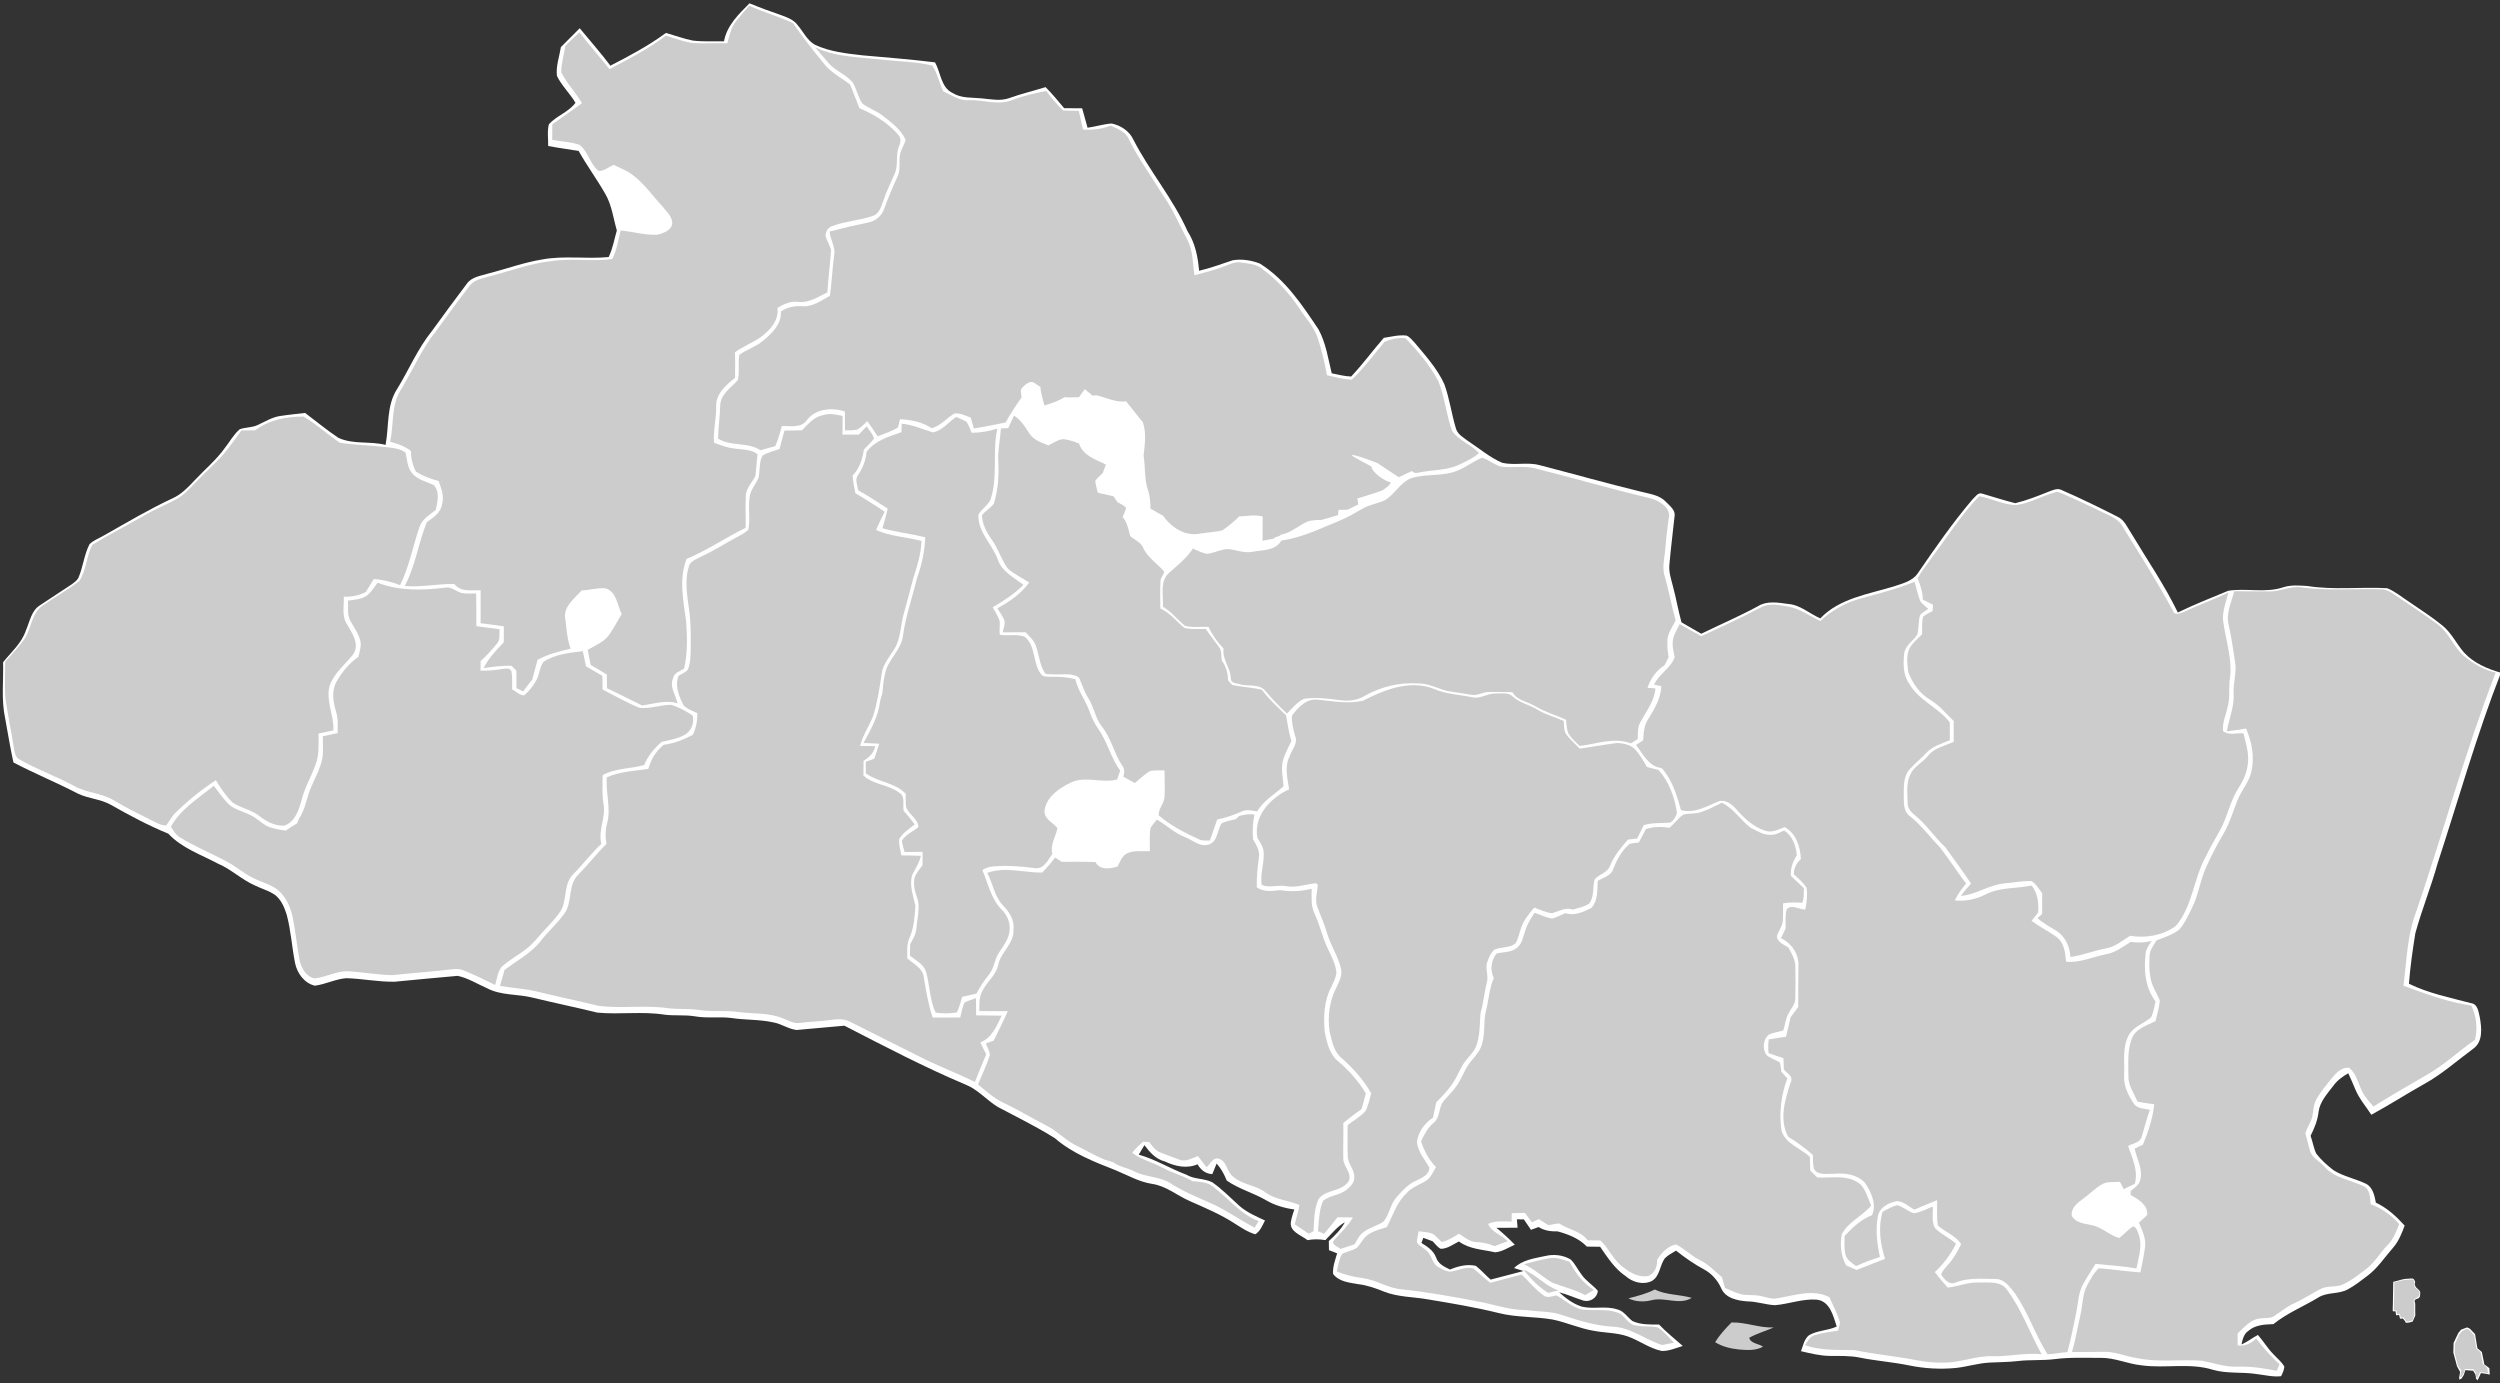<?xml version="1.0" encoding="UTF-8" standalone="no"?>
<svg
   xmlns:osb="http://www.openswatchbook.org/uri/2009/osb"
   xmlns:dc="http://purl.org/dc/elements/1.1/"
   xmlns:cc="http://creativecommons.org/ns#"
   xmlns:rdf="http://www.w3.org/1999/02/22-rdf-syntax-ns#"
   xmlns:svg="http://www.w3.org/2000/svg"
   xmlns="http://www.w3.org/2000/svg"
   xmlns:sodipodi="http://sodipodi.sourceforge.net/DTD/sodipodi-0.dtd"
   xmlns:inkscape="http://www.inkscape.org/namespaces/inkscape"
   width="1276.25"
   height="706.25"
   viewBox="0 0 1021 565"
   version="1.1"
   id="mapa_svg"
   inkscape:version="0.91 r13725"
   sodipodi:docname="MAP_FULL_DEPTOS.svg">
  <rect x="0" y="0" width="1021" height="565" fill="#333333" stroke="none"/>
  <defs
     id="defs60">
    <linearGradient
       id="linearGradient5154"
       osb:paint="solid">
      <stop
         style="stop-color:#000000;stop-opacity:1;"
         offset="0"
         id="stop5156" />
    </linearGradient>
    <pattern
       y="0"
       x="0"
       height="6"
       width="6"
       patternUnits="userSpaceOnUse"
       id="EMFhbasepattern" />
  </defs>
  <sodipodi:namedview
     pagecolor="#ffffff"
     bordercolor="#666666"
     borderopacity="1"
     objecttolerance="10"
     gridtolerance="10"
     guidetolerance="10"
     inkscape:pageopacity="0"
     inkscape:pageshadow="2"
     inkscape:window-width="1366"
     inkscape:window-height="705"
     id="namedview58"
     showgrid="false"
     inkscape:zoom="0.67255295"
     inkscape:cx="-82.077747"
     inkscape:cy="264.2849"
     inkscape:window-x="-8"
     inkscape:window-y="-8"
     inkscape:window-maximized="1"
     inkscape:current-layer="mapa_svg"
     inkscape:document-units="px"
     units="px" />
  <g
     id="grupMapa">
    <path
       style="fill:#ffffff"
       d="m 306.105,1.348 c -4.426,4.435 -9.281,9.085 -10.424,15.547 -4.246,-0.094 -8.509,0.206 -12.729,-0.326 -3.738,-0.731 -7.322,-2.08 -10.966,-3.129 -7.099,5.199 -14.885,9.385 -22.706,13.381 -3.953,-5.277 -8.345,-10.193 -12.522,-15.29 -2.587,2.535 -5.156,5.106 -7.692,7.701 -0.619,3.902 -2.104,7.82 -1.606,11.8 1.951,4.013 5.311,7.117 7.563,10.95 -2.819,3.824 -7.71,5.268 -10.855,8.749 -0.765,2.862 -0.223,5.947 -0.301,8.895 4.125,0.782 8.294,1.34 12.445,2.002 3.36,6.025 7.493,11.576 10.905,17.583 2.647,4.563 3.249,9.91 4.701,14.903 -1.057,3.635 -1.685,7.434 -3.344,10.864 -9.058,0.868 -18.254,-0.689 -27.244,1.004 -7.46,1.203 -14.575,3.859 -21.88,5.715 -3.077,0.963 -6.772,1.324 -8.784,4.16 -4.821,6.394 -9.582,12.84 -14.274,19.329 -5.801,7.168 -9.36,15.761 -14.147,23.573 -4.486,6.815 -3.325,15.271 -4.778,22.937 -6.317,-1.624 -13.235,-0.085 -19.268,-2.887 -4.71,-3.137 -9.076,-6.772 -13.596,-10.167 -3.472,0.421 -6.953,0.738 -10.399,1.28 -3.309,0.524 -6.119,2.399 -9.135,3.722 -2.252,1.014 -4.813,0.851 -7.133,1.633 -2.501,2.106 -4.065,5.079 -6.084,7.631 -3.541,4.976 -8.294,8.886 -12.436,13.329 -2.63,2.81 -5.363,5.673 -8.938,7.271 -9.565,4.452 -18.623,9.858 -27.793,15.04 -2.045,1.212 -4.393,2.019 -6.129,3.686 -2.2,4.297 -2.613,9.257 -4.512,13.674 -0.567,1.238 -1.778,1.984 -2.827,2.784 -4.288,2.905 -8.698,5.647 -12.987,8.561 -3.472,2.217 -4.065,6.643 -5.637,10.141 -1.693,5.234 -5.99,8.894 -9.333,13.054 0.198,7.649 -0.791,15.393 0.842,22.938 1.126,5.999 2.045,12.049 3.385,18.005 8.637,4.521 17.653,8.232 26.308,12.71 4.263,2.063 9.196,2.218 13.364,4.521 7.64,4.349 15.426,8.516 23.574,11.851 5.517,5.921 13.381,8.552 20.351,12.274 5.389,2.295 9.643,6.513 14.997,8.868 2.707,1.324 5.68,2.132 8.19,3.842 2.552,1.942 3.851,5.062 4.797,8.036 1.745,6.48 2.114,13.219 3.42,19.776 0.842,4.203 3.755,8.233 8.069,9.29 4.374,-0.559 8.432,-2.716 12.858,-3.068 6.583,0.18 13.106,1.555 19.706,1.444 8.586,-0.808 17.188,-1.649 25.782,-2.397 4.254,0.894 8.009,3.318 11.971,5.045 5.732,3.042 12.435,2.311 18.589,3.841 8.8,2.149 17.687,3.963 26.487,6.129 9.136,0.868 18.417,-0.611 27.527,0.85 4.082,0.498 8.225,-0.017 12.299,0.662 4.924,0.894 9.944,0.043 14.885,0.679 5.689,0.885 11.499,0.532 17.145,1.795 3.309,0.567 6.17,2.725 9.505,3.111 6.506,-0.645 13.028,-1.126 19.534,-1.754 16.277,8.354 32.504,16.897 49.383,24.005 5.096,1.994 8.636,6.333 13.208,9.143 7.855,4.185 15.899,8.078 23.419,12.831 7.107,6.171 16.029,9.617 24.675,13.02 4.942,2.028 9.652,4.797 15.014,5.613 5.724,0.825 10.184,4.761 15.349,7.012 6.239,2.759 12.582,5.415 18.331,9.145 2.681,1.693 5.354,3.549 8.448,4.417 2.028,-1.272 2.888,-3.609 3.945,-5.637 -3.644,-1.702 -7.426,-3.3 -10.477,-5.99 -3.627,-3.257 -7.03,-6.815 -11.044,-9.608 -3.326,-1.676 -7.339,-1.135 -10.579,-3.103 -6.618,-2.458 -12.651,-6.273 -19.466,-8.19 0.756,-1.298 1.538,-2.595 2.328,-3.867 2.157,2.862 4.641,5.732 8.293,6.643 4.211,1.977 8.947,3.095 13.407,1.17 1.298,2.295 3.301,3.902 6.025,4.014 0.576,-1.444 1.16,-2.888 1.762,-4.315 1.831,2.011 3.119,4.426 4.133,6.944 4.976,3.498 10.95,5.019 16.149,8.096 3.506,2.028 7.451,3.172 11.448,3.713 -0.507,1.607 -1.101,3.205 -1.359,4.881 -0.885,4.117 4.143,5.611 6.756,7.639 2.406,-0.447 4.873,-0.429 7.288,-0.008 2.527,-2.57 4.779,-5.5 7.967,-7.305 -1.599,3.017 -4.066,5.414 -6.566,7.692 0.008,1.229 0.026,2.467 0.06,3.713 1.1,0.421 2.217,0.859 3.334,1.297 -0.756,2.742 -1.89,5.5 -1.641,8.405 2.372,3.24 6.754,3.549 10.39,4.211 3.61,0.43 7.039,1.659 10.391,3.008 5.707,2.286 11.946,2.114 17.911,3.18 9.686,1.607 19.379,3.223 28.91,5.578 7.228,1.831 14.782,1.392 22.104,2.664 5.698,1.186 11.052,3.669 16.81,4.606 4.529,0.859 9.239,0.732 13.639,2.218 4.83,1.684 9.033,4.976 14.104,6.016 2.956,0.051 5.749,-1.212 8.542,-2.055 -3.249,-2.896 -6.678,-5.578 -9.668,-8.741 -3.653,0 -7.477,0.12 -10.872,-1.418 -2.106,-1.573 -3.524,-4.186 -6.248,-4.787 -4.667,-1.53 -9.66,0.008 -14.378,-1.1 -3.584,-1.083 -6.583,-3.428 -9.325,-5.878 3.438,0.877 6.661,2.389 10.047,3.438 2.673,0.636 5.552,-1.186 5.758,-4.039 -2.054,-2.398 -4.89,-4.031 -6.678,-6.67 -1.538,-1.985 -2.587,-4.357 -4.4,-6.11 -3.094,-1.882 -6.952,-2.252 -10.432,-1.427 -4.443,0.98 -9.317,1.556 -12.703,4.916 1.272,0.395 2.562,0.8 3.851,1.213 -4.46,1.22 -8.956,2.286 -13.416,3.506 -2.08,-1.813 -3.884,-3.928 -6.041,-5.621 -3.584,-0.808 -7.237,0.12 -10.545,1.504 -2.295,-1.109 -4.847,-2.269 -5.68,-4.899 -1.031,-2.81 -3.566,-4.461 -5.998,-5.947 0.249,-0.705 0.515,-1.4 0.782,-2.096 1.263,0.456 2.535,0.919 3.807,1.409 1.057,1.048 1.933,2.425 3.334,3.078 2.733,-0.017 5.028,-1.822 7.383,-3.008 4.288,3.206 9.755,3.282 14.774,4.434 2.905,-0.215 5.44,-1.968 8.061,-3.102 -2.372,-2.458 -4.89,-4.753 -7.52,-6.918 2.87,-0.017 5.758,-0.008 8.645,-0.008 -0.095,-1.152 -0.189,-2.303 -0.275,-3.446 0.945,0.008 1.9,0.026 2.863,0.043 0.954,1.418 1.908,2.827 2.879,4.245 1.031,-0.395 2.071,-0.765 3.119,-1.143 2.355,1.521 5.07,1.839 7.803,1.787 4.323,1.186 8.748,2.879 11.911,6.205 1.796,0.034 3.601,0.051 5.406,0.069 3.034,4.349 5.939,8.973 10.434,11.998 2.862,2.518 7.15,3.712 10.7,1.985 3.352,-1.994 3.187,-6.376 5.302,-9.272 1.306,-1.323 3.018,-2.149 4.582,-3.137 3.601,2.87 7.39,5.5 11.446,7.7 3.102,1.659 5.493,4.374 6.945,7.563 1.71,4.211 6.763,5.2 10.811,5.475 3.781,0.026 7.391,1.366 11.155,1.547 5.724,-0.447 11.301,-2.707 17.102,-2.26 5.389,0.593 6.764,6.694 8.156,10.974 -3.618,1.719 -7.89,1.521 -11.362,3.584 -1.942,1.599 -2.364,4.263 -3.232,6.489 3.867,0.894 7.769,1.891 11.774,1.926 4.056,0.052 8.165,-0.138 12.178,0.678 6.66,1.366 13.467,1.814 20.136,3.189 6.317,1.306 12.823,1.676 19.251,1.049 4.598,-0.524 9.067,-1.951 13.708,-2.192 3.799,-0.206 7.615,-0.164 11.405,-0.611 5.019,-0.619 10.108,-0.163 15.135,-0.791 6.3,-0.834 12.667,-0.472 19.009,-0.524 5.621,-0.034 10.829,2.466 16.381,3.033 9.711,1.392 19.766,-1.142 29.271,1.84 5.835,1.693 11.98,0.79 17.919,1.752 3.274,0.387 6.575,1.238 9.901,0.869 0.662,-1.212 1.186,-2.519 1.358,-3.877 -1.1,-2.011 -2.974,-3.437 -4.486,-5.104 -2.398,-2.398 -4.082,-5.372 -6.325,-7.881 -2.277,1.229 -4.339,2.845 -6.711,3.91 0.464,-2.054 0.936,-4.357 2.844,-5.586 2.81,-2.458 6.651,-2.604 10.192,-2.733 5.526,-4.469 12.153,-7.125 18.186,-10.778 3.704,-2.458 8.49,-1.297 12.298,-3.471 2.69,-1.452 5.106,-3.369 7.555,-5.199 4.331,-3.128 7.271,-7.684 10.743,-11.654 2.32,-2.621 3.643,-5.895 4.821,-9.143 -3.395,-3.738 -7.141,-7.211 -11.757,-9.377 -0.559,-2.845 -1.195,-6.257 -4.039,-7.709 -4.323,-2.088 -9.188,-2.964 -13.27,-5.534 -2.57,-1.994 -5.053,-4.186 -7.03,-6.764 -1.1,-2.312 -1.46,-4.89 -2.328,-7.28 1.556,-3.085 2.888,-6.308 3.266,-9.772 0.541,-4.228 3.592,-7.443 6.059,-10.7 1.573,-2.174 3.756,-3.756 6.059,-5.071 1.023,2.149 1.959,4.332 2.879,6.541 1.564,3.824 4.315,6.97 6.549,10.399 7.331,-3.953 14.326,-8.5 21.597,-12.557 7.245,-3.988 13.416,-9.548 20.042,-14.421 4.056,-2.87 3.412,-8.534 2.664,-12.805 -0.55,-2.2 -0.774,-5.397 -3.558,-5.784 -8.568,-2.269 -17.377,-4.013 -25.396,-7.95 0.55,-6.893 1.521,-13.776 2.629,-20.609 2.638,-9.617 6.412,-18.891 9.084,-28.499 8.508,-25.997 15.908,-52.381 25.868,-77.889 -5.552,-1.573 -11.103,-3.927 -15.073,-8.258 -3.094,-3.567 -5.115,-8.027 -8.836,-11.043 -4.297,-3.498 -8.972,-6.489 -13.536,-9.617 -2.965,-1.917 -5.698,-4.289 -9.006,-5.604 -10.837,-0.602 -21.803,0.825 -32.572,-0.902 -3.249,-0.215 -6.626,-0.506 -9.772,0.482 -7.279,2.509 -15.117,0.3 -22.56,1.452 -6.901,2.87 -13.878,5.604 -20.599,8.879 -5.483,-11.293 -12.642,-21.675 -19.079,-32.435 -1.59,-2.381 -2.733,-5.38 -5.5,-6.652 -7.485,-3.807 -15.024,-7.502 -22.715,-10.845 -1.899,-1.091 -3.918,0.06 -5.731,0.696 -4.374,1.762 -8.775,3.481 -13.364,4.598 -4.529,-1.134 -8.965,-2.569 -13.434,-3.875 -1.788,-0.739 -2.888,1.349 -4.039,2.328 -8.113,9.531 -15.246,19.844 -22.327,30.148 -2.209,3.335 -6.377,4.195 -9.909,5.424 -10.382,3.163 -22.07,4.795 -29.933,13.028 -4.443,-1.959 -8.259,-5.621 -13.303,-5.922 -4.039,-0.567 -8.509,-1.331 -12.17,0.955 -7.537,4.099 -15.427,7.469 -23.118,11.233 -2.724,-1.513 -5.379,-3.146 -8.087,-4.658 -1.358,-4.916 -2.192,-9.961 -3.533,-14.877 -0.688,-2.742 -1.641,-5.499 -1.426,-8.37 0.55,-6.695 1.444,-13.364 2.123,-20.05 0.481,-2.621 -2.037,-4.298 -3.592,-5.982 -2.604,-2.75 -6.523,-3.145 -9.987,-4.047 -13.914,-3.386 -27.699,-7.279 -41.553,-10.872 -5.01,-1.349 -10.288,0.224 -15.307,-0.971 -5.105,-2.234 -9.385,-5.922 -14.008,-8.965 -1.882,-1.435 -4.287,-2.715 -4.872,-5.19 -1.788,-5.93 -2.579,-12.126 -4.701,-17.944 -2.896,-6.385 -7.683,-11.629 -12.135,-16.957 -0.997,-1.057 -1.925,-2.286 -3.274,-2.879 -3.137,-0.387 -6.24,0.448 -9.317,0.929 -4.512,5.191 -8.594,10.793 -13.321,15.786 -2.69,-0.095 -5.328,-0.765 -7.95,-1.315 -1.461,-6.076 -2.38,-12.452 -5.422,-17.995 -6.669,-9.943 -13.528,-20.342 -23.901,-26.814 -3.489,-1.358 -7.442,-1.977 -11.155,-1.341 -4.529,1.513 -9.015,3.188 -13.673,4.28 -0.498,-5.655 -1.582,-11.292 -4.711,-16.14 -5.93,-13.312 -15.512,-24.493 -22.138,-37.418 -1.624,-3.506 -5.13,-5.802 -8.835,-6.584 -3.343,0.206 -6.566,1.281 -9.875,1.719 -0.731,-2.656 -1.461,-5.303 -2.209,-7.95 -2.449,0 -4.898,-0.009 -7.339,-0.017 -2.441,-2.956 -4.907,-5.887 -7.588,-8.62 -4.933,1.53 -9.961,2.725 -14.817,4.478 -3.653,1.324 -7.545,0.455 -11.284,0.119 -3.962,-0.413 -8.225,0.052 -11.766,-2.139 -4.907,-2.209 -4.916,-8.388 -7.288,-12.565 -9.866,-1.246 -19.784,-1.977 -29.693,-2.879 -6.549,-0.748 -13.269,-1.47 -19.319,-4.289 -3.223,-1.779 -4.778,-5.337 -7.09,-8.036 -1.659,-2.286 -4.427,-3.231 -6.971,-4.159 -4.271,-1.47 -8.516,-3.009 -12.684,-4.754 z M 985.124,522.128 c -0.384,-0.024 -0.923,0.072 -1.196,0.072 -2.663,0 -3.289,0.57 -6.526,1.312 l 0,10e-4 -0.157,8.957 c 0,0.285 -0.104,2.911 -0.052,2.968 0.262,0.285 0.993,-0.057 1.202,0.228 0,0 -9e-5,1.141 0.209,1.426 0.262,0.285 0.782,-0.228 1.096,0 0.418,0.228 0.158,1.198 0.575,1.426 0.313,0.171 0.731,-0.171 1.045,0 0.417,0.285 1.043,1.312 1.043,1.312 0,0 -0.314,0.97 2.976,-0.114 l 1.045,-2.396 c 0.104,-0.399 0,-0.799 0,-1.256 l 0,-3.595 c -1.096,-2.967 1.983,-1.084 1.983,-3.651 0,-0.456 0.157,-0.856 0,-1.256 -0.417,-1.027 -1.566,-1.369 -1.983,-2.396 -0.574,-1.312 0.314,-0.857 -0.209,-2.112 -0.21,-0.514 -0.314,-0.57 -0.732,-0.855 -0.078,-0.043 -0.189,-0.065 -0.317,-0.072 z m 22.456,19.985 -2.455,0.913 -1.149,1.37 -1.931,4.05 -0.105,3.937 1.513,5.649 1.045,1.883 0.209,0.399 -0.365,2.111 0,1.027 0.94,-0.457 0.94,-1.482 0.626,-1.94 3.185,0.228 0.94,1.54 0.157,0.97 0.053,0.628 0.575,0.799 0.47,-0.799 0.626,-1.37 0.367,-0.799 2.401,0.342 1.201,0.286 -0.157,-2.625 -1.566,-1.198 -0.47,-0.286 -1.045,-5.135 -1.828,-1.54 -0.939,-5.762 -2.141,-2.226 -1.097,-0.513 z"
       id="FONDO"
       inkscape:connector-curvature="0" />
    <path
       class="ZON_01"
       style="fill:#cccccc"
       inkscape:connector-curvature="0"
       id="DEP_02"
       d="m 300.681,8.559 c 1.684,-2.14 3.498,-4.185 5.311,-6.222 5.801,2.664 11.98,4.366 17.773,7.039 4.048,5.715 8.285,11.293 12.788,16.664 2.819,3.644 7.021,5.724 10.622,8.465 1.272,3.231 2.552,6.454 3.824,9.694 5.887,2.484 11.551,5.887 15.77,10.76 1.263,1.341 1.152,3.128 0.413,4.692 -1.521,3.549 -0.215,7.597 -1.727,11.138 -1.641,3.842 -3.541,7.589 -4.838,11.568 -0.834,2.269 -1.659,5.096 -4.271,5.87 -5.389,1.796 -11.164,2.114 -16.501,4.108 -1.719,0.524 -2.87,2.492 -2.63,4.237 0.576,1.882 1.659,3.575 2.183,5.483 -0.361,5.792 -1.169,11.551 -1.495,17.343 -3.764,1.805 -7.477,4.392 -11.877,3.893 -3.103,-0.421 -5.947,0.842 -8.508,2.449 0.67,5.174 -3.145,9.265 -7.013,12.075 -3.317,2.226 -7.082,3.713 -10.339,6.042 0.103,3.481 0.12,6.978 0.017,10.468 -3.713,2.888 -8.096,6.798 -7.7,11.946 0.043,4.864 -1.255,9.634 -0.894,14.516 2.63,1.04 5.311,2.02 8.139,2.372 3.257,0.498 6.91,0.198 9.66,2.363 -0.395,2.974 -0.516,5.99 -0.911,8.964 -1.392,2.604 -3.73,4.856 -3.902,7.975 -0.215,4.357 0.06,8.732 -0.06,13.098 -8.182,3.988 -15.71,9.196 -24.132,12.719 -3.223,8.259 -1.272,17.197 -0.137,25.662 0.421,6.377 0.61,12.891 -0.885,19.165 -1.676,1.014 -4.082,1.633 -4.478,3.859 -1.109,2.406 -0.077,4.95 0.834,7.228 0.327,1.014 0.696,2.037 1.048,3.06 -4.753,-1.53 -9.729,0.198 -14.49,0.885 -4.821,-2.303 -9.531,-4.83 -14.387,-7.073 -0.008,-1.856 -0.026,-3.713 -0.034,-5.56 -2.183,-1.358 -4.383,-2.69 -6.635,-3.928 -0.395,-2.054 -0.808,-4.099 -1.186,-6.145 3.206,-1.968 7.056,-3.377 9.127,-6.712 1.71,-2.587 3.171,-5.32 4.753,-7.984 -1.908,-3.678 -2.106,-9.497 -6.987,-10.519 -3.137,-0.137 -6.205,0.799 -9.333,0.911 -3.094,3.369 -8.07,7.056 -6.618,12.238 0.404,3.902 0.722,7.838 2.08,11.559 -4.649,1.066 -9.299,2.252 -13.519,4.529 -0.705,2.707 -1.435,5.406 -2.174,8.096 -1.281,1.573 -2.51,3.188 -3.73,4.813 -0.902,-0.447 -1.805,-0.894 -2.707,-1.332 -0.008,-2.363 -0.017,-4.735 -0.035,-7.099 -0.653,-0.679 -1.298,-1.349 -1.942,-2.02 -3.85,-0.163 -7.649,0.404 -11.439,0.963 2.002,-4.039 5.139,-7.331 8.225,-10.554 0.008,-2.183 0.017,-4.357 0.035,-6.523 -3.171,-0.37 -6.317,-0.954 -9.488,-1.263 0.017,-4.495 0.008,-8.981 0.017,-13.467 -3.738,-0.112 -8.182,0.851 -10.777,-2.595 -6.755,-0.06 -13.433,1.427 -20.222,0.842 4.392,-8.173 5.483,-17.575 9.05,-26.083 2.587,-1.856 5.664,-3.816 6.162,-7.262 1.023,-3.249 -0.284,-6.514 -1.409,-9.54 -3.231,-0.851 -6.377,-2.028 -9.239,-3.773 -1.324,-2.63 -2.063,-5.5 -2.02,-8.457 -2.501,-1.934 -5.474,-3.042 -8.525,-3.764 1.581,-7.021 0.327,-14.799 4.323,-21.15 4.899,-7.975 8.508,-16.767 14.447,-24.072 4.452,-6.128 8.886,-12.281 13.536,-18.263 1.959,-2.827 5.535,-3.257 8.577,-4.16 8.242,-2.131 16.303,-5.182 24.811,-6.136 8.293,-1.298 16.793,0.275 25.043,-0.851 1.822,-3.644 2.441,-7.743 3.421,-11.662 5.01,0.438 9.952,1.977 15.014,1.71 2.518,-0.645 6.257,-1.934 6.05,-5.139 -0.301,-2.595 -2.449,-4.435 -3.979,-6.394 -4.985,-5.346 -9.153,-11.954 -15.994,-15.126 -1.315,-0.653 -2.638,-1.263 -3.962,-1.874 -1.994,0.834 -3.953,2.63 -6.153,2.484 -3.541,-2.793 -4.228,-8.044 -7.898,-10.708 -3.567,-1.177 -7.374,-1.263 -11.044,-1.994 0.017,-2.106 0.034,-4.22 0.06,-6.325 4.048,-2.845 8.061,-5.749 12.109,-8.603 -2.484,-4.443 -6.257,-8.079 -8.457,-12.659 -0.017,-3.653 1.152,-7.202 1.676,-10.803 1.856,-1.891 3.773,-3.721 5.741,-5.5 3.919,5.156 8.276,9.952 12.281,15.031 7.889,-4.142 15.882,-8.276 23.015,-13.665 3.438,1.031 6.841,2.26 10.373,2.982 4.899,0.335 9.823,-0.06 14.739,0.129 0.894,-3.137 1.444,-6.566 3.635,-9.127 z" />
    <path
       class="ZON_02"
       sodipodi:nodetypes="ccccccccccccccccccccccccccccccccsszcscccccccccccccccccccccccccccccccccccccccccccccccccccccccccccccccccc"
       style="fill:#cccccc"
       inkscape:connector-curvature="0"
       id="DEP_04"
       d="m 332.91,19.344 c 8.826,4.203 18.804,3.945 28.301,5.148 6.506,0.67 13.132,0.713 19.509,2.277 2.192,3.137 2.75,7.142 4.538,10.536 3.352,1.504 6.566,3.979 10.442,3.575 5.93,-0.112 12.092,2.303 17.841,-0.069 4.435,-1.727 9.101,-2.724 13.759,-3.67 2.054,2.879 4.366,5.56 6.944,7.984 2.106,0.043 4.22,0.094 6.334,0.163 0.576,2.535 1.16,5.071 1.736,7.606 3.842,0.258 7.683,-0.163 11.284,-1.59 2.853,1.323 6.214,2.509 7.477,5.698 4.022,8.053 9.342,15.315 14.051,22.955 3.945,5.526 6.506,11.843 9.703,17.798 2.458,4.478 2.217,9.746 2.999,14.653 4.228,-1.16 8.525,-2.157 12.608,-3.816 1.942,-0.713 3.919,-1.727 6.067,-1.418 3.309,0.464 7.013,0.619 9.565,3.085 5.732,4.323 10.571,9.677 14.55,15.641 2.544,3.979 5.999,7.477 7.511,12.04 1.659,5.002 2.819,10.15 3.816,15.323 3.352,0.713 6.695,1.71 10.141,1.77 4.933,-4.692 9.024,-10.287 13.415,-15.487 2.656,-1.04 5.707,-1.813 8.568,-1.341 5.062,5.303 9.935,11.001 13.381,17.524 2.595,6.497 3.197,13.605 5.56,20.179 2.604,4.125 7.821,5.483 10.975,9.11 -2.063,1.994 -4.744,3.102 -7.262,4.374 -5.844,2.991 -11.674,2.334 -17.896,3.709 -1.336,0.305 -2.166,-0.736 -2.166,-0.736 l -5.418,2.52 -8.797,-5.815 c 0,0 -8.679,-3.398 -10.255,-3.249 -1.245,0.118 7.859,4.487 7.918,4.798 0.488,2.613 5.639,5.915 7.375,6.192 1.736,0.277 -1.824,2.823 -2.943,3.471 -0.771,0.322 -2.364,0.824 -3.642,1.259 -1.278,0.436 -6.54,2.038 -6.54,2.038 l 0.363,2.429 -4.346,2.161 -3.701,0.082 -0.263,2.151 -6.692,1.934 c 0,0 -4.034,-0.07 -5.822,0.695 -3.893,1.753 -6.577,4.571 -10.745,5.31 -0.756,0.997 -2.235,0.638 -2.975,1.644 -1.564,0.361 -3.021,0.477 -4.559,0.881 0.008,-4.065 0.008,-5.871 0.06,-9.936 -3.317,-0.851 -6.213,-0.124 -9.599,-0.029 -2.192,2.217 -4.332,3.905 -6.893,5.718 -2.913,0.67 -6.038,0.826 -8.968,1.264 -6.093,1.375 -11.938,-2.543 -15.246,-7.287 -1.59,-0.705 -3.541,-2.132 -5.114,-2.854 -0.034,-2.398 -0.185,-4.684 -0.839,-7.03 -1.788,-4.787 -1.156,-9.625 -1.981,-14.601 0.524,-4.512 1.182,-9.192 -0.279,-13.635 -2.312,-2.965 -4.606,-5.62 -6.875,-8.611 -5.122,0.902 -11.282,-3.271 -13.556,-2.243 l -3.33,-2.688 -2.331,3.276 c -1.556,0.043 -4.423,0.198 -5.945,-0.017 -2.449,1.616 -5.406,2.57 -8.19,3.42 -0.619,-2.535 -1.531,-5.048 -1.617,-7.652 -1.418,-0.602 -1.907,-1.553 -3.394,-1.949 -1.538,-0.034 -2.743,0.964 -3.74,2.021 -1.538,1.315 -0.591,2.619 -0.565,4.287 -2.372,3.292 -4.572,6.695 -6.54,10.236 -4.314,0.834 -8.62,1.762 -12.96,2.432 -0.421,-1.495 -0.868,-2.974 -1.272,-4.469 -2.149,-0.696 -4.288,-1.916 -6.609,-1.659 -3.249,1.788 -5.56,5.045 -9.316,6.016 -3.859,-2.518 -8.431,-3.463 -12.977,-3.653 -0.43,1.143 -0.292,2.613 -1.1,3.575 -2.518,1.452 -5.337,2.269 -8.01,3.386 -1.384,-2.08 -2.776,-4.16 -4.211,-6.196 -1.375,1.203 -2.595,2.647 -4.228,3.506 -1.616,0.275 -3.257,0.223 -4.89,0.258 -0.017,-2.57 -0.026,-5.148 -0.034,-7.718 -5.303,-1.693 -11.843,-1.186 -15.504,3.481 -2.346,3.472 -6.738,2.329 -10.287,2.509 -0.713,2.776 -1.504,5.552 -2.664,8.182 -2.028,0.516 -4.039,1.091 -6.042,1.684 -5.217,-3.498 -12.066,-1.444 -17.309,-4.761 0.026,-4.589 0.808,-9.153 0.894,-13.751 0.223,-4.503 4.452,-7.047 7.142,-10.107 0.868,-3.369 0.017,-6.935 0.627,-10.347 3.111,-2.226 6.884,-3.36 9.832,-5.861 3.567,-3.017 7.486,-6.729 7.15,-11.834 2.595,-1.831 5.707,-2.389 8.843,-2.166 4.194,0.335 7.666,-2.398 11.181,-4.254 0.765,-5.492 1.014,-11.035 1.727,-16.527 0.688,-3.42 -1.633,-6.385 -1.848,-9.729 5.191,-1.349 10.408,-2.587 15.667,-3.67 3.034,-0.498 5.638,-2.699 6.635,-5.621 1.538,-4.349 3.343,-8.594 5.268,-12.788 1.693,-3.077 0.464,-6.66 1.298,-9.926 0.584,-1.856 1.599,-3.541 2.209,-5.389 -1.874,-4.16 -5.638,-7.004 -9.144,-9.729 -2.621,-2.131 -5.956,-3.12 -8.586,-5.199 -1.865,-2.664 -2.277,-6.067 -4.065,-8.775 -2.767,-3.06 -6.858,-4.529 -9.625,-7.606 -1.908,-2.131 -3.653,-4.4 -5.56,-6.514 z" />
    <path
       class="HIDRO LAGO"
       inkscape:label="Lago de Guija"
       style="fill:#ffffff"
       inkscape:connector-curvature="0"
       id="LAGO_DE_GUIJA"
       d="m 245.55,72.052 c 1.667,-0.859 3.335,-1.719 5.002,-2.587 2.578,1.246 5.251,2.355 7.606,4.013 4.048,3.085 6.867,7.408 10.33,11.078 2.002,2.14 3.885,4.512 4.546,7.434 -2.286,0.894 -4.572,2.329 -7.133,1.942 -4.194,-0.507 -8.345,-1.375 -12.539,-1.874 -0.739,-3.489 -1.349,-7.021 -2.57,-10.382 -1.341,-3.412 -3.446,-6.446 -5.242,-9.625 z" />
    <path
       class="ZON_02"
       style="fill:#cccccc"
       inkscape:connector-curvature="0"
       id="DEP_05"
       d="m 336.253,169.51 c 2.587,-0.851 5.277,-0.18 7.846,0.352 -0.017,2.535 -0.017,5.079 -0.008,7.623 2.217,0 4.443,0 6.669,0 1.057,-1.134 2.114,-2.26 3.18,-3.395 1.083,1.598 2.346,3.111 3.06,4.933 -1.212,1.676 -2.742,3.085 -4.194,4.555 -0.584,3.91 -1.788,7.778 -4.606,10.674 0.172,2.415 0.653,4.796 1.143,7.168 4.022,2.467 8.087,4.881 11.963,7.589 -1.169,2.484 -2.501,4.899 -3.498,7.468 5.861,2.613 12.376,2.819 18.512,4.435 -0.146,5.139 -1.65,10.115 -3.257,14.962 -1.289,4.985 -2.647,9.943 -4.005,14.911 -1.341,4.701 -1.126,9.909 -3.764,14.18 -1.994,3.317 -4.796,6.377 -5.251,10.39 -0.851,5.732 -1.702,11.508 -3.455,17.059 -1.59,4.16 -4.288,7.846 -5.303,12.238 2.063,0.017 4.134,0.043 6.196,0.069 -0.559,2.733 -2.509,4.598 -4.796,5.99 -0.026,2.011 -0.043,4.022 -0.069,6.033 4.177,3.799 10.236,3.67 14.636,7.004 2.57,1.444 1.366,4.924 1.779,7.339 1.607,1.788 3.102,3.67 4.546,5.595 -2.226,1.805 -4.761,3.395 -6.308,5.87 -0.301,2.295 0.43,4.555 0.868,6.798 2.647,0.008 5.303,0.052 7.958,0.163 -0.619,2.81 -2.226,5.208 -3.524,7.726 -1.324,4.297 0.387,8.577 1.298,12.737 -0.335,4.331 -0.55,8.835 -2.355,12.857 -1.298,2.664 -0.945,5.689 -0.997,8.56 2.552,2.269 6.385,3.953 6.764,7.786 0.937,5.517 1.805,11.069 3.627,16.38 3.747,-0.026 7.494,-0.017 11.25,-0.017 0.516,-2.037 0.851,-4.142 1.719,-6.05 1.478,-0.816 3.111,-1.289 4.701,-1.856 0.034,2.338 0.051,4.675 0.069,7.03 3.472,0.017 6.953,0.052 10.433,0.12 -2.097,4.237 -3.928,9.11 -8.74,10.932 0.808,1.616 1.616,3.24 2.424,4.864 -1.616,3.73 -3.102,7.52 -4.615,11.301 -7.683,-3.799 -15.736,-6.781 -23.342,-10.734 -9.17,-4.606 -18.357,-9.17 -27.519,-13.811 -2.527,-1.401 -5.492,-1.143 -8.242,-0.765 -4.099,0.619 -8.259,0.636 -12.358,1.169 -2.346,0.447 -4.443,-0.885 -6.54,-1.676 -5.853,-2.595 -12.419,-1.934 -18.615,-2.767 -5.217,-0.808 -10.528,0.034 -15.745,-0.782 -4.297,-0.713 -8.68,-0.232 -12.994,-0.773 -9.359,-1.384 -18.873,0.241 -28.24,-0.937 -8.577,-2.131 -17.248,-3.867 -25.825,-5.982 -4.778,-1.1 -9.694,-1.332 -14.507,-2.192 0.61,-2.157 1.212,-4.314 1.805,-6.463 5.019,-3.893 10.897,-6.841 14.851,-11.937 3.025,-3.85 6.738,-7.107 9.591,-11.095 3.455,-4.675 1.323,-11.619 5.612,-15.822 4.031,-4.091 7.563,-8.637 11.611,-12.711 -0.533,-2.699 -0.516,-5.466 0.189,-8.121 1.822,-6.265 -0.627,-12.651 -0.043,-19.019 5.328,-2.415 11.25,-2.57 16.939,-3.472 1.109,-3.85 3.171,-7.365 6.36,-9.849 4.203,-0.447 8.078,-2.131 11.8,-4.031 1.358,-2.75 1.899,-5.775 1.882,-8.826 -1.934,-1.006 -4.185,-1.65 -5.681,-3.283 -1.839,-3.661 -3.627,-7.941 -2.02,-12.015 1.289,-0.808 2.853,-1.332 3.833,-2.552 1.057,-2.638 1.083,-5.535 1.143,-8.336 -0.008,-5.157 0.146,-10.347 -0.584,-15.47 -0.765,-5.956 -1.994,-12.152 -0.241,-18.056 0.43,-2.286 2.879,-3.068 4.667,-4.065 5.371,-2.424 10.304,-5.664 15.512,-8.405 1.444,-0.816 2.982,-1.556 4.185,-2.733 0.894,-4.581 -0.232,-9.307 0.619,-13.905 0.507,-2.664 2.389,-4.744 3.472,-7.159 0.816,-3.042 0.112,-6.471 1.736,-9.282 2.123,-1.272 4.564,-1.856 6.884,-2.647 0.696,-2.501 1.366,-5.01 2.037,-7.52 2.389,-0.052 4.787,-0.086 7.193,-0.129 2.458,-2.578 4.967,-5.56 8.68,-6.222 z" />
    <path
       class="ZON_01"
       style="fill:#cccccc"
       inkscape:connector-curvature="0"
       id="DEP_01"
       d="m 104.279,175.724 c 5.603,-4.297 12.762,-5.629 19.663,-5.586 5.294,3.025 9.772,7.314 14.868,10.674 5.939,0.963 11.972,1.006 17.936,1.702 3.017,0.352 6.36,0.438 8.886,2.346 0.713,2.862 0.627,6.145 2.733,8.457 2.269,2.724 5.904,3.352 8.912,4.873 2.432,2.836 1.358,6.738 0.713,10.029 -2.458,2.08 -5.689,3.756 -6.686,7.056 -2.716,7.864 -4.168,16.191 -7.898,23.686 -3.481,-1.272 -7.073,-2.295 -10.786,-2.475 -1.066,1.736 -2.131,3.472 -3.163,5.225 -2.776,1.538 -5.896,2.088 -9.05,1.977 0.146,3.816 -0.945,8.104 1.427,11.456 2.063,3.567 5.208,8.113 2.346,12.135 -3.266,4.16 -7.752,7.589 -9.548,12.745 -1.676,6.188 1.788,12.075 1.538,18.245 -2.028,0.43 -4.048,0.885 -6.076,1.315 -0.034,4.237 0.344,8.62 -1.203,12.668 -1.805,4.976 -4.555,9.591 -5.81,14.765 -1.066,3.953 -2.681,8.706 -6.944,10.175 -3.867,0.223 -7.408,-1.719 -10.356,-4.039 -3.231,-2.518 -7.46,-3.103 -10.786,-5.414 -2.776,-2.613 -4.821,-5.887 -6.832,-9.101 -6.145,4.005 -11.817,8.672 -17.034,13.819 -1.238,1.452 -2.097,3.18 -3.283,4.675 -2.406,-0.008 -4.495,-1.487 -6.618,-2.449 -4.924,-2.484 -9.892,-4.89 -14.61,-7.743 -4.959,-3.094 -11.095,-3.051 -16.166,-5.87 -7.365,-4.039 -15.375,-6.772 -22.637,-10.992 C 6.426,309.354 6.082,307.704 5.816,306.304 4.75,299.445 3.332,292.647 2.283,285.789 1.828,280.641 2.146,275.459 2.094,270.303 c 2.716,-2.991 5.44,-5.999 7.838,-9.247 2.999,-4.366 2.862,-10.811 7.666,-13.854 4.899,-3.446 10.21,-6.317 14.902,-10.038 2.81,-4.392 2.759,-10.064 5.217,-14.636 6.927,-4.349 14.318,-7.993 21.391,-12.118 4.039,-2.389 8.379,-4.177 12.53,-6.325 3.695,-1.865 6.308,-5.157 9.179,-8.018 3.231,-3.369 6.721,-6.48 9.883,-9.918 2.853,-3.257 5.32,-6.841 7.872,-10.33 1.899,-0.034 3.807,-0.06 5.707,-0.095 z" />
    <path
       class="ZON_03"
       style="fill:#cccccc"
       inkscape:connector-curvature="0"
       id="DEP_07"
       d="m 414.116,169.742 c 2.733,1.719 4.46,4.435 6.153,7.09 1.736,2.819 4.967,3.953 7.907,5.062 1.968,-0.971 3.876,-2.398 6.136,-2.544 2.2,0.232 4.297,0.988 6.36,1.753 1.581,4.985 6.764,6.549 10.983,8.611 -0.43,1.169 -0.868,2.338 -1.306,3.506 -1.066,0.997 -2.174,1.959 -3.051,3.137 0.163,1.659 0.645,3.257 1.048,4.873 2.14,0.49 4.288,0.988 6.437,1.47 0.507,0.782 1.014,1.564 1.538,2.346 1.238,0.713 2.621,1.306 3.635,2.355 -0.413,1.281 -0.963,2.501 -1.461,3.738 1.891,2.226 2.338,5.096 3.103,7.821 1.796,1.59 4.383,2.449 5.328,4.847 1.796,4.108 5.887,6.351 8.594,9.754 -0.413,1.04 -0.997,2.011 -1.521,2.999 -0.258,3.97 -0.163,7.958 -0.12,11.937 3.919,1.779 6.523,5.268 9.789,7.915 2.862,0.748 5.878,0.395 8.818,0.455 1.736,2.81 3.928,5.285 5.792,8.01 0.602,1.556 0.464,3.309 0.696,4.959 1.77,2.32 2.561,5.122 2.527,8.036 0.576,0.619 1.16,1.238 1.745,1.874 3.979,0.885 8.087,0.988 12.058,1.925 2.87,3.876 6.471,7.099 9.918,10.442 0.662,3.506 1.083,7.082 2.174,10.502 -1.263,2.733 -2.776,5.38 -3.524,8.319 -0.722,3.377 0.095,6.798 0.327,10.184 -3.721,3.292 -8.173,5.878 -10.811,10.27 -2.14,-0.378 -4.435,-0.954 -6.471,0.095 -3.145,1.435 -6.437,2.509 -9.815,3.206 -1.031,2.853 -2.02,5.715 -2.991,8.586 -1.298,-0.06 -2.638,0.146 -3.876,-0.241 -6.025,-2.733 -12.015,-5.715 -17.051,-10.072 -0.103,-2.716 2.32,-4.933 2.432,-7.675 0.163,-3.549 -0.043,-7.099 -0.026,-10.648 -1.977,0.008 -3.97,-0.129 -5.913,0.241 -2.303,1.323 -4.151,3.266 -6.214,4.907 -1.573,-0.859 -3.145,-1.71 -4.701,-2.578 0.481,-1.573 0.627,-3.24 -0.481,-4.589 -3.335,-4.993 -4.452,-11.138 -8.242,-15.856 -2.742,-3.429 -3.223,-7.993 -5.569,-11.636 -1.556,-2.432 -2.406,-5.199 -3.541,-7.812 -0.541,-1.375 -2.217,-1.452 -3.42,-1.805 -3.506,-0.378 -7.056,0.241 -10.536,-0.335 -2.338,-3.12 -2.458,-7.245 -3.738,-10.829 -0.61,-2.561 -2.681,-4.306 -4.409,-6.136 -3.111,0.026 -6.214,0.026 -9.316,0.043 0.284,-1.616 1.066,-3.257 0.688,-4.907 -0.748,-1.762 -1.874,-3.317 -2.879,-4.924 4.942,-2.613 9.66,-5.939 12.994,-10.502 -2.879,-2.028 -6.265,-3.378 -8.809,-5.844 -2.604,-3.584 -3.799,-7.993 -6.403,-11.594 -2.149,-2.974 -3.919,-6.368 -4.099,-10.098 1.452,-1.71 3.463,-2.853 4.847,-4.624 1.788,-5.509 2.131,-11.361 1.865,-17.111 -0.275,-4.606 0.756,-9.118 1.083,-13.673 0.98,-0.043 1.959,-0.077 2.948,-0.112 0.782,-1.71 1.573,-3.42 2.372,-5.122 z" />
    <path
       class="ZON_02"
       style="fill:#cccccc"
       inkscape:connector-curvature="0"
       id="DEP_06"
       d="m 380.985,176.592 c 3.885,-0.705 6.36,-4.194 9.488,-6.308 1.444,0.645 2.965,1.16 4.306,2.037 0.92,1.349 1.401,2.931 2.037,4.426 3.567,0.008 7.09,-0.645 10.485,-1.71 -2.088,9.582 0.361,19.655 -2.793,29.057 -1.177,2.363 -3.584,3.807 -4.924,6.067 -0.344,7.09 5.603,12.006 7.881,18.271 1.693,5.036 6.592,7.408 10.519,10.425 -3.738,3.653 -8.061,6.583 -12.582,9.161 0.988,1.779 2.157,3.506 2.827,5.449 0.318,1.899 -0.284,3.867 0.146,5.758 3.335,0.619 6.97,-0.438 10.141,0.842 4.546,3.738 3.223,10.631 6.532,15.143 0.877,1.435 2.681,1.083 4.108,1.186 3.352,-0.069 6.721,0.12 9.986,0.971 1.143,4.864 4.357,8.826 5.947,13.51 0.791,2.329 1.882,4.555 3.3,6.575 3.85,5.32 5.182,11.972 9.11,17.266 -0.43,1.203 -0.851,2.415 -1.263,3.627 -6.428,1.719 -13.33,-1.788 -19.423,1.513 -4.349,2.157 -9.179,5.517 -10.133,10.579 -0.842,3.79 3.223,5.346 5.208,7.752 -0.713,3.532 -3.102,6.755 -2.114,10.511 -1.762,2.561 -3.635,6.626 -7.417,5.801 -5.689,-0.722 -11.447,-1.169 -17.171,-0.593 -1.427,0.137 -2.785,0.653 -3.97,1.435 2.363,5.621 3.61,12.049 8.156,16.449 1.899,2.063 3.163,4.796 2.991,7.657 -0.069,3.747 -2.561,6.738 -4.469,9.746 -1.822,2.699 -1.822,6.257 -3.962,8.766 -1.959,2.424 -3.695,5.028 -5.114,7.804 -1.951,0.464 -3.902,0.911 -5.853,1.341 -0.67,2.123 -1.169,4.306 -2.14,6.325 -2.853,0.576 -5.835,0.507 -8.715,0.137 -2.467,-5.217 -2.346,-11.181 -3.893,-16.664 -0.988,-3.137 -4.168,-4.684 -6.592,-6.575 0.017,-1.573 0.043,-3.145 0.086,-4.71 1.023,-1.959 2.329,-3.893 2.51,-6.153 0.284,-3.747 1.315,-7.477 0.791,-11.25 -0.653,-2.552 -1.865,-5.028 -1.693,-7.726 -0.266,-2.862 1.934,-4.967 3.438,-7.125 0.008,-1.822 0.026,-3.644 0.043,-5.466 -2.458,0 -4.924,0.017 -7.382,0.043 -0.395,-1.513 -0.877,-3.008 -1.109,-4.555 1.53,-2.604 4.512,-3.73 6.755,-5.595 -0.052,-3.403 -4.005,-5.114 -4.985,-8.19 -0.266,-1.796 -0.18,-3.618 -0.198,-5.423 -4.409,-4.684 -11.258,-4.684 -16.277,-8.336 -0.008,-1.581 -0.008,-3.154 -0.008,-4.727 1.152,-0.421 2.303,-0.842 3.463,-1.263 0.705,-2.037 1.392,-4.082 2.037,-6.128 -2.14,-0.112 -4.28,-0.206 -6.42,-0.301 2.879,-5.414 6.102,-10.837 6.746,-17.059 0.309,-1.16 0.627,-2.312 0.963,-3.463 0.258,-3.412 0.653,-6.858 1.745,-10.115 1.934,-4.529 6.007,-8.061 6.643,-13.158 1.109,-8.053 3.85,-15.745 5.767,-23.617 1.916,-5.337 3.137,-10.915 3.326,-16.595 -5.792,-1.427 -11.74,-2.071 -17.498,-3.678 0.791,-2.656 1.581,-5.311 2.183,-8.01 -3.988,-2.604 -7.975,-5.225 -12.135,-7.546 -0.137,-2.028 -1.461,-4.306 -0.017,-6.128 1.959,-2.836 3.197,-6.076 3.515,-9.522 3.42,-4.641 9.084,-6.205 14.249,-8.061 0.017,-1.152 0.043,-2.303 0.077,-3.446 4.452,0.413 8.534,2.26 12.745,3.567 z" />
    <path
       class="ZON_03"
       style="fill:#cccccc"
       inkscape:connector-curvature="0"
       id="DEP_09"
       d="m 595.555,192.06 c 3.412,-1.409 6.334,-3.799 9.772,-5.122 2.793,0.842 5.019,3.017 7.881,3.661 4.589,0.533 9.299,-0.481 13.828,0.705 15.77,3.945 31.377,8.543 47.216,12.255 3.515,1.006 8.465,3.971 7.211,8.268 -0.636,4.684 -1.16,9.385 -1.53,14.103 -0.455,3.154 -1.048,6.428 -0.034,9.548 1.736,5.896 2.733,11.98 4.426,17.893 -1.332,2.767 -3.403,5.423 -3.369,8.629 -0.077,2.123 0.12,4.263 0.507,6.36 -0.55,1.109 -1.1,2.226 -1.659,3.326 -3.378,2.14 -5.732,5.432 -6.953,9.213 0.808,0.06 2.424,0.18 3.231,0.241 -0.413,5.182 -3.756,9.325 -6.128,13.742 -1.289,2.08 -0.954,4.598 -1.117,6.927 -0.945,0.593 -1.874,1.186 -2.785,1.796 -6.867,-2.681 -14,0.249 -20.927,1.04 -1.676,-1.667 -3.61,-3.197 -4.692,-5.337 -0.636,-1.719 -0.662,-3.575 -0.885,-5.371 -4.117,-1.908 -8.543,-3.094 -12.436,-5.466 -3.18,-1.925 -7.417,-2.303 -9.454,-5.792 -3.206,-0.026 -6.411,-0.172 -9.608,-0.069 -2.458,-0.06 -4.684,1.659 -7.15,1.134 -3.292,-0.516 -6.583,-1.04 -9.858,-1.556 -4.056,-1.04 -7.881,-3.231 -12.169,-3.077 -7.52,-0.507 -15.057,1.427 -21.606,5.105 -2.81,1.736 -6.153,2.166 -9.385,1.813 -5.036,-0.662 -10.15,-1.401 -15.22,-0.653 -2.931,1.203 -4.839,3.91 -7.09,6.024 -3.128,-2.965 -6.153,-6.033 -8.904,-9.35 -2.587,-2.948 -6.935,-1.624 -10.322,-2.595 -1.255,-0.43 -3.515,-0.318 -3.653,-2.063 0.017,-4.478 -3.627,-7.95 -2.982,-12.522 -2.544,-2.578 -4.598,-5.586 -6.179,-8.843 -3.18,-0.172 -6.497,0.395 -9.582,-0.447 -3.102,-2.484 -5.543,-5.75 -9.007,-7.795 0.223,-4.701 -1.461,-10.554 2.699,-14.034 3.429,-2.974 7.013,-5.878 9.548,-9.711 1.856,0.834 3.713,1.779 5.741,2.149 2.939,-0.309 5.621,-1.874 8.594,-1.959 3.3,0.318 6.506,1.779 9.875,1.126 4.177,-0.782 9.497,-0.335 11.894,-4.606 8.568,-1.16 16.329,-5.105 24.253,-8.311 3.102,-1.281 5.973,-3.051 8.886,-4.701 2.913,-1.702 6.36,-2.08 9.359,-3.567 3.936,-2.467 6.128,-7.193 10.588,-8.895 6.222,-1.951 13.115,-0.533 19.174,-3.214 z" />
    <path
       class="ZON_04"
       style="fill:#cccccc"
       inkscape:connector-curvature="0"
       id="DEP_13"
       d="m 839.441,201.025 c 1.04,-0.327 2.063,0.309 3.042,0.636 5.328,2.424 10.683,4.796 15.916,7.417 3.06,1.564 6.772,2.664 8.457,5.964 7.03,11.37 14.266,22.646 20.592,34.445 0.765,2.234 3.3,0.799 4.813,0.249 5.844,-2.793 11.989,-4.899 17.816,-7.735 -0.877,3.661 -2.406,7.288 -2.217,11.112 1.023,8.268 4.16,16.518 2.707,24.914 -0.335,3.532 0.163,7.15 -0.773,10.622 -0.713,3.274 -2.226,6.463 -1.934,9.883 2.209,1.994 5.638,0.688 8.379,0.988 1.074,4.409 2.561,8.955 1.624,13.536 -0.533,3.274 -2.028,6.257 -3.79,9.024 -3.326,5.191 -4.366,11.413 -7.305,16.802 -2.063,3.704 -4.237,7.348 -6.059,11.19 -4.907,9.007 -5.277,20.136 -12.144,28.129 -5.225,3.807 -12.298,5.088 -18.624,3.962 -3.171,1.985 -6.171,4.529 -9.961,5.199 -4.881,0.902 -9.514,2.819 -14.438,3.455 -0.189,-4.082 -1.994,-8.156 -5.44,-10.493 -2.707,-1.745 -5.612,-3.206 -8.027,-5.354 0.481,-0.421 1.435,-1.263 1.916,-1.684 -0.008,-2.827 -0.008,-5.664 0.043,-8.482 -1.341,-1.745 -2.458,-3.781 -4.349,-4.959 -3.738,-0.155 -7.443,0.619 -11.147,0.945 -6.239,0.55 -11.482,4.606 -17.747,5.105 1.281,-1.77 2.699,-3.429 4.194,-5.028 -3.403,-5.079 -7.013,-10.029 -10.614,-14.962 -4.469,-4.203 -7.855,-9.428 -12.668,-13.261 -1.444,-1.152 -2.681,-2.75 -2.621,-4.675 -0.034,-3.91 -0.722,-8.139 1.134,-11.748 1.461,-3.266 4.967,-4.761 7.125,-7.468 2.552,-3.369 6.944,-4.091 10.554,-5.81 -0.008,-2.828 -0.008,-5.655 -0.008,-8.482 -3.12,-2.991 -5.861,-6.454 -9.625,-8.68 -4.28,-2.501 -7.279,-6.807 -8.955,-11.396 -0.413,-3.61 -1.074,-7.915 1.418,-10.949 1.281,-1.59 2.793,-2.974 4.254,-4.4 0.052,-2.415 -0.18,-4.89 0.438,-7.253 1.177,-0.911 2.535,-1.547 3.85,-2.252 0.043,-0.645 0.129,-1.916 0.172,-2.552 -1.409,-0.713 -2.81,-1.427 -4.211,-2.131 0.146,-3.068 -1.1,-5.835 -1.985,-8.671 1.573,-3.249 4.091,-5.947 6.05,-8.972 6.239,-8.242 11.765,-17.111 19.002,-24.545 5.182,0.851 9.995,3.687 15.358,3.584 5.526,-0.808 10.416,-3.807 15.787,-5.217 z" />
    <path
       class="ZON_01"
       style="fill:#cccccc"
       inkscape:connector-curvature="0"
       id="DEP_03"
       d="m 150.034,243.085 c 1.727,-1.392 2.853,-3.352 4.16,-5.105 8.783,3.386 18.331,3.188 27.519,2.02 2.561,-0.55 4.521,1.547 6.832,2.2 1.951,0.292 3.936,0.172 5.904,0.172 0.103,4.443 0.12,8.886 0.095,13.33 3.163,0.438 6.325,0.902 9.488,1.289 -0.18,2.02 0.378,4.417 -1.212,6.007 -2.02,2.458 -4.125,4.864 -6.532,6.953 -0.026,1.324 -0.043,2.647 -0.06,3.979 2.922,-0.017 5.853,-0.198 8.74,-0.696 1.332,-0.103 3.128,-0.679 3.876,0.859 0.507,2.432 0.284,4.95 0.292,7.417 1.581,0.851 3.017,2.415 4.873,2.527 2.088,-1.762 3.807,-3.962 5.114,-6.36 1.238,-2.363 1.281,-5.285 2.87,-7.443 4.718,-3.025 10.562,-3.661 16.02,-4.263 0.43,2.063 0.894,4.108 1.315,6.171 2.226,1.306 4.452,2.604 6.695,3.885 0.026,1.856 0.051,3.713 0.069,5.578 4.933,2.561 9.815,5.277 14.928,7.46 4.426,0.524 8.8,-1.272 13.235,-1.195 3.042,1.014 5.956,2.535 8.611,4.349 0.816,2.956 -0.55,6.437 -3.283,7.898 -2.862,1.616 -6.162,2.131 -9.325,2.862 -3.094,2.587 -5.612,5.724 -7.185,9.454 -5.586,1.616 -11.74,1.203 -16.965,4.142 -0.017,3.893 -0.292,7.829 0.352,11.697 1.134,5.492 -2.355,10.803 -0.859,16.312 -4.117,3.902 -7.52,8.457 -11.533,12.47 -4.151,4.056 -2.243,10.717 -5.328,15.349 -2.088,2.999 -4.684,5.586 -7.142,8.276 -2.063,2.234 -3.893,4.718 -6.334,6.583 -3.386,2.733 -7.348,4.727 -10.511,7.743 -1.556,2.088 -1.796,4.83 -2.544,7.262 -4.177,-2.106 -8.405,-4.142 -12.745,-5.896 -1.358,-0.593 -2.862,-0.739 -4.323,-0.559 -8.311,0.98 -16.664,1.556 -24.983,2.441 -6.05,-0.146 -12.049,-1.212 -18.091,-1.616 -4.735,-0.043 -9.015,2.484 -13.665,2.956 -3.601,-0.816 -5.586,-4.615 -6.171,-7.984 -0.971,-5.612 -1.59,-11.293 -2.673,-16.879 -0.868,-4.228 -2.776,-8.422 -6.093,-11.258 -2.862,-2.303 -6.532,-3.128 -9.763,-4.753 -4.005,-1.822 -7.271,-4.847 -11.147,-6.893 -6.308,-3.343 -12.934,-6.085 -19.036,-9.806 -1.727,-0.988 -2.673,-2.802 -3.747,-4.392 3.988,-7.202 11.276,-11.654 17.532,-16.681 1.891,2.381 3.618,4.89 5.689,7.116 2.424,2.518 5.999,3.197 9.032,4.701 2.467,1.109 4.4,3.068 6.703,4.452 2.458,1.229 5.234,1.581 7.924,2.02 1.556,-1.066 3.145,-2.071 4.761,-3.042 0.138,-0.412 0.421,-1.246 0.559,-1.667 2.956,-4.099 3.223,-9.325 5.423,-13.776 1.633,-3.867 3.773,-7.614 4.374,-11.817 0.241,-2.742 0.086,-5.5 0.06,-8.25 2.02,-0.421 4.031,-0.877 6.059,-1.281 -0.009,-2.888 0.292,-5.853 -0.619,-8.637 -1.212,-3.953 -1.985,-8.577 0.155,-12.358 2.26,-3.945 5.191,-7.58 8.964,-10.175 0.421,-2.054 1.22,-4.151 0.825,-6.274 -0.653,-2.991 -2.501,-5.5 -3.979,-8.113 -1.599,-2.561 -0.945,-5.715 -1.1,-8.56 2.699,-0.378 5.646,-0.464 7.898,-2.2 z" />
    <path
       class="ZON_04"
       inkscape:connector-curvature="0"
       id="DEP_14"
       d="m 938.047,239.763 c -3.806,0.064 -7.413,1.881 -11.256,1.783 -4.787,0.034 -9.565,-0.093 -14.335,-0.102 -1.091,4.469 -3.481,9.007 -2.277,13.708 1.126,5.096 1.882,10.261 2.664,15.417 0.696,4.228 -0.884,8.388 -0.635,12.625 0.361,5.337 -1.874,10.313 -2.768,15.487 2.621,-0.292 5.242,-0.714 7.854,-1.152 2.389,5.5 3.532,11.713 2.166,17.626 -0.954,4.297 -4.082,7.615 -5.655,11.654 -1.805,4.478 -3.12,9.187 -5.561,13.389 -2.784,4.77 -5.415,9.643 -7.58,14.731 -2.234,5.199 -2.948,10.931 -5.526,16.001 -1.538,2.991 -2.87,6.171 -5.139,8.698 -2.69,2.183 -6.093,3.155 -9.264,4.392 -1.203,2.045 -2.853,4.056 -2.862,6.557 -0.18,3.979 -0.198,8.113 1.289,11.885 0.791,2.131 2.156,3.996 2.913,6.153 -0.223,2.87 -1.092,5.639 -1.779,8.432 -3.309,1.667 -7.399,2.801 -9.29,6.264 -2.355,5.096 -1.744,10.846 -1.77,16.286 -0.043,3.799 2.311,6.971 3.755,10.322 2.243,0.455 4.503,0.773 6.789,1.057 -0.559,5.707 -2.44,11.233 -4.614,16.518 -1.152,0.498 -2.287,0.988 -3.361,1.615 0.834,4.28 3.55,8.525 2.209,12.985 -0.464,2.02 -2.389,3.068 -3.842,4.315 -0.017,0.404 -0.042,1.204 -0.051,1.599 3.111,1.762 7.029,3.936 6.823,8.104 -1.057,1.16 -2.26,2.157 -3.42,3.205 1.324,3.128 2.966,6.394 2.527,9.909 -0.438,3.506 -1.254,6.952 -1.916,10.424 -5.689,-0.395 -11.328,-1.263 -17,-1.701 -2.114,1.925 -3.394,4.555 -4.76,7.03 -1.917,3.61 -1.762,7.804 -2.656,11.697 -1.203,5.157 -2.002,10.416 -3.532,15.495 4.228,0.017 8.465,-0.043 12.702,-0.086 4.735,-0.223 9.119,1.865 13.743,2.535 8.74,1.891 17.729,0.439 26.572,1.092 4.864,0.902 9.635,2.681 14.662,2.44 5.363,-0.189 10.708,0.636 15.968,1.676 0.352,-0.894 0.722,-1.77 1.109,-2.647 -3.489,-3.249 -6.73,-6.755 -9.549,-10.596 -1.985,2.174 -4.606,3.248 -7.553,2.862 -0.017,-1.641 0.008,-3.249 0.026,-4.873 2.097,-2.011 4.09,-4.305 6.797,-5.516 2.295,-1.057 4.933,-0.439 7.322,-1.135 3.094,-1.779 5.724,-4.298 9.041,-5.707 3.678,-1.633 7.004,-3.901 10.571,-5.741 2.836,-1.573 6.291,-0.584 9.213,-1.899 3.231,-1.444 5.998,-3.688 8.835,-5.767 3.885,-2.69 6.179,-6.944 9.411,-10.296 2.363,-2.381 3.626,-5.526 4.778,-8.612 -3.188,-3.627 -7.168,-6.429 -11.688,-8.139 -0.241,-2.467 -0.077,-5.456 -2.346,-7.063 -5.474,-2.845 -12.359,-3.353 -16.561,-8.303 -1.959,-2.252 -5.26,-3.626 -5.93,-6.754 -0.524,-2.295 -1.263,-4.512 -1.795,-6.789 0.516,-1.856 1.572,-3.49 2.311,-5.26 1.169,-2.647 0.645,-5.741 2.029,-8.319 1.736,-3.309 4.245,-6.127 6.548,-9.049 1.745,-2.071 3.979,-4.53 6.979,-4.117 2.664,2.071 3.507,5.508 4.787,8.473 1.091,2.827 3.197,5.063 5.131,7.34 7.4,-4.675 15.031,-8.964 22.568,-13.407 6.781,-3.919 12.436,-9.428 18.899,-13.811 1.22,-4.684 0.575,-9.669 -1.453,-14.026 -9.6,-1.392 -18.717,-4.751 -27.75,-8.138 1.366,-10.27 1.504,-20.902 5.371,-30.648 10.983,-32.34 19.946,-65.358 32.305,-97.226 -4.795,-1.014 -9.058,-3.575 -12.831,-6.626 -4.383,-3.73 -6.222,-9.669 -10.915,-13.09 -6.024,-4.383 -12.238,-8.482 -18.417,-12.633 -1.384,-0.928 -2.957,-1.676 -4.65,-1.658 -10.906,-0.327 -21.88,0.714 -32.734,-0.807 -0.553,-0.073 -1.101,-0.101 -1.645,-0.091 z m 47.169,282.795 c -0.36,-0.023 -0.863,0.07 -1.12,0.07 -2.493,0 -3.215,0.365 -6.246,1.074 l -0.146,8.569 c 0,0.273 -0.098,2.784 -0.05,2.839 0.245,0.273 0.929,-0.055 1.124,0.218 0,0 0,1.091 0.197,1.364 0.245,0.273 0.733,-0.218 1.026,0 0.391,0.218 0.147,1.146 0.537,1.364 0.293,0.164 0.684,-0.164 0.978,0 0.391,0.273 0.978,1.256 0.978,1.256 0,0 -0.293,0.928 2.786,-0.109 l 0.706,-2.112 c 0.098,-0.382 0,-0.764 0,-1.2 l 0,-3.438 c -1.026,-2.838 1.857,-1.851 2.083,-3.72 0.052,-0.433 0.147,-0.818 0,-1.2 -0.391,-0.982 -1.602,-1.22 -1.993,-2.202 -0.538,-1.255 0.294,-0.819 -0.196,-2.02 -0.196,-0.491 0.023,-0.409 -0.368,-0.682 -0.073,-0.041 -0.177,-0.062 -0.297,-0.07 z m 22.197,20.112 -1.936,0.963 -1.075,1.311 -1.809,3.875 -0.098,3.765 1.418,5.404 1.293,1.711 -0.029,0.02 -0.342,1.794 -0.136,0.846 0.564,-0.03 0.88,-1.419 0.587,-1.856 3.478,0.173 0.881,1.474 0.146,0.928 0.05,0.6 0.538,0.764 0.078,-0.584 0.587,-1.309 0.341,-0.764 2.249,0.328 1.034,0.091 -0.373,-2.103 -1.285,-1.282 -0.44,-0.273 -0.978,-4.912 -1.711,-1.383 -0.879,-5.512 -2.005,-2.128 -1.026,-0.491 z"
       style="fill:#cccccc" />
    <path
       style="fill:#ffffff"
       inkscape:connector-curvature="0"
       class="HIDRO LAGO"
       inkscape:label="Lago de Coatepeque"
       id="LAGO_DE_COATEPEQUE"
       d="m 238.021,243.119 c 2.595,-0.937 5.397,-1.057 8.087,-1.607 0.963,0.473 1.917,0.954 2.879,1.435 0.756,2.664 1.71,5.277 2.853,7.803 -2.088,3.12 -3.472,6.815 -6.248,9.428 -3.223,2.131 -6.377,4.907 -10.442,5.071 -1.513,-4.881 -2.381,-10.021 -2.286,-15.126 1.048,-2.724 2.853,-5.217 5.156,-7.004 z" />
    <path
       class="ZON_03"
       style="fill:#cccccc"
       inkscape:connector-curvature="0"
       id="DEP_10"
       d="m 556.71,286.15 c 8.783,-4.546 19.337,-8.689 29.108,-4.727 4.924,2.149 10.356,2.277 15.555,3.369 3.171,0.713 5.973,-1.564 9.127,-1.556 2.424,0.06 5.346,-0.645 7.296,1.22 2.879,2.673 6.893,3.335 10.141,5.414 3.343,2.002 7.142,2.982 10.683,4.564 0.206,1.934 -0.069,4.117 1.246,5.732 1.573,2.028 3.515,3.73 5.303,5.578 5.114,-0.722 10.201,-1.659 15.332,-2.32 2.681,0.18 5.732,0.739 7.546,2.922 1.77,2.114 3.223,4.469 4.538,6.893 1.581,0.43 3.163,0.851 4.77,1.229 4.306,4.83 6.592,11.172 7.528,17.498 -0.387,1.573 -1.341,3.042 -2.673,3.971 -3.627,0.318 -7.331,-0.043 -10.872,1.031 -0.911,1.831 -1.831,3.661 -2.742,5.492 -1.263,0.129 -2.51,0.266 -3.747,0.412 -2.819,3.3 -5.707,6.635 -7.314,10.734 -1.023,2.87 -4.486,3.36 -6.291,5.543 -0.92,3.231 -0.026,7.082 -2.26,9.9 -1.968,1.323 -4.366,1.762 -6.609,2.415 -3.017,-1.04 -5.732,0.688 -8.525,1.513 -2.544,-0.309 -4.881,-1.452 -7.262,-2.32 -2.123,2.518 -4.323,5.114 -5.371,8.302 -0.791,2.08 -1.066,4.409 -2.286,6.308 -2.398,2.002 -5.87,1.341 -8.603,2.561 -1.521,1.323 -2.303,3.257 -2.931,5.122 -0.971,2.69 0.67,5.526 -0.155,8.259 -1.083,4.151 -1.366,8.457 -2.613,12.582 -0.344,4.606 -0.129,9.376 -1.882,13.759 -0.902,2.097 -2.604,3.67 -3.988,5.431 -2.166,2.604 -3.214,5.887 -5.01,8.723 -1.959,3.154 -4.572,5.827 -7.176,8.448 -0.438,2.088 -0.894,4.177 -1.315,6.265 -3.412,2.209 -5.973,5.792 -6.583,9.832 0.292,4.039 3.111,7.168 5.062,10.511 0.086,3.034 -3.059,4.288 -5.337,5.397 -3.326,1.358 -5.664,4.142 -8.001,6.746 -2.638,2.845 -2.931,7.073 -5.397,10.029 -2.475,1.633 -5.466,2.312 -7.881,4.065 -1.882,1.186 -2.819,3.274 -3.876,5.139 -1.934,0.636 -3.867,1.246 -5.784,1.925 -1.134,-1.014 -4.254,-1.891 -2.475,-3.738 2.604,-2.965 5.552,-5.664 7.537,-9.127 -2.106,-0.043 -4.194,-0.06 -6.291,-0.077 -1.753,2.32 -3.567,4.581 -5.492,6.755 -0.825,-0.361 -1.65,-0.705 -2.467,-1.048 0.37,-4.16 0.395,-8.543 2.08,-12.419 2.776,-2.286 6.85,-2.243 9.651,-4.572 1.47,-1.263 3.206,-2.81 3.085,-4.942 0.249,-3.171 -2.656,-5.492 -2.656,-8.629 -0.172,-4.254 -0.017,-8.517 -0.06,-12.771 2.432,-1.856 5.157,-3.403 7.245,-5.672 1.255,-2.26 1.659,-4.856 2.389,-7.305 -3.249,-5.784 -7.838,-10.717 -12.822,-15.048 -2.621,-2.664 -3.249,-6.592 -4.142,-10.072 -0.988,-6.325 -0.034,-13.089 3.051,-18.735 1.1,-2.277 2.243,-4.813 1.487,-7.382 -1.203,-4.959 -4.185,-9.256 -5.603,-14.155 -1.031,-3.67 -2.647,-7.116 -3.945,-10.674 -1.143,-2.982 -0.034,-6.119 0.18,-9.161 -0.198,-0.137 -0.593,-0.43 -0.791,-0.576 -4.056,0.37 -8.01,1.942 -12.126,1.195 -3.283,-0.688 -6.961,0.92 -9.995,-0.567 -0.816,-4.821 1.444,-9.565 0.627,-14.387 -0.447,-1.736 -1.461,-3.24 -2.389,-4.744 -1.727,-8.947 5.397,-16.423 12.951,-19.87 -0.67,-4.357 -1.951,-9.067 0.103,-13.252 0.885,-2.802 3.704,-5.492 2.295,-8.586 -0.636,-2.681 -1.495,-5.449 -1.255,-8.216 2.484,-3.412 6.024,-7.176 10.683,-6.523 6.076,0.576 12.376,1.831 18.392,0.387 z" />
    <path
       style="fill:#ffffff"
       inkscape:connector-curvature="0"
       class="HIDRO LAGO"
       inkscape:label="Lago de Ilopango"
       id="LAGO_DE_ILOPANGO"
       d="m 465.406,320.321 c 2.613,-1.951 4.692,-5.165 8.431,-4.555 -0.103,4.013 0.593,8.216 -0.98,12.04 -1.349,3.412 -1.882,7.339 -4.933,9.772 -0.103,2.836 -0.086,5.681 -0.069,8.525 -2.776,0.095 -5.741,-0.327 -8.328,0.902 -2.286,1.427 -3.506,3.988 -5.526,5.707 -1.186,0.464 -2.527,0.275 -3.524,-0.481 -4.864,-3.773 -11.344,-0.765 -16.87,-2.192 -1.435,-0.851 -2.157,-2.518 -2.587,-4.056 1.04,-3.085 2.948,-5.947 2.673,-9.359 -2.372,-1.358 -6.265,-2.638 -5.337,-6.171 1.152,-4.546 5.44,-7.511 9.531,-9.29 6.463,-3.197 13.931,1.109 20.42,-2.192 2.234,0.756 4.813,3.214 7.099,1.349 z" />
    <path
       class="ZON_03"
       sodipodi:nodetypes="cccccccccccccccccccccccccccccccccccccccccsccccccccccccccccccccccccccccc"
       inkscape:connector-curvature="0"
       id="DEP_08"
       d="m 454.492,474.617 c 3.042,2.097 5.559,2.177 8.851,3.819 4.692,2.381 10.339,1.986 14.817,4.891 4.881,3.163 10.261,5.362 15.555,7.725 6.592,2.785 12.35,7.074 18.692,10.322 0.524,-0.894 1.057,-1.779 1.598,-2.664 -7.571,-2.888 -12.478,-9.522 -18.786,-14.223 -2.338,-1.839 -5.433,-1.788 -8.234,-2.115 -3.936,-2.277 -8.387,-3.421 -12.384,-5.561 -3.988,-2.192 -8.568,-3.187 -12.212,-5.989 1.186,-1.667 4.431,-4.572 4.431,-4.572 l 2.547,0.205 c 0,0 2.329,3.464 4.315,4.143 2.707,0.988 5.38,2.098 8.096,3.06 2.587,0.92 5.105,-0.662 7.459,-1.539 1.186,1.521 2.364,3.05 3.516,4.606 1.478,-1.272 2.57,-4.082 4.856,-3.532 3.489,0.877 3.325,5.32 5.895,7.28 3.773,3.378 9.205,3.455 13.201,6.446 4.117,3.059 9.418,3.24 13.982,5.225 -0.421,2.673 -1.314,5.234 -1.924,7.864 1.917,1.263 3.807,2.561 5.723,3.842 0.49,-0.249 1.469,-0.757 1.959,-1.006 0.232,-4.4 0.172,-9.067 2.063,-13.141 3.017,-4.125 9.72,-2.913 12.393,-7.502 1.298,-3.283 -2.389,-5.835 -2.295,-9.067 -0.129,-4.838 0.112,-9.677 0,-14.507 2.415,-2.011 4.916,-3.91 7.477,-5.723 0.567,-2.123 1.135,-4.247 1.746,-6.344 -3.042,-5.019 -6.988,-9.505 -11.5,-13.243 -3.446,-2.939 -4.443,-7.675 -5.311,-11.903 -0.55,-6.188 -0.291,-12.797 2.717,-18.383 0.834,-1.796 1.762,-3.601 2.063,-5.569 -0.206,-3.592 -2.046,-6.797 -3.498,-10.003 -2.234,-4.632 -3.266,-9.712 -5.44,-14.362 -1.556,-3.154 -1.161,-6.737 -1.17,-10.132 -4.246,1.083 -8.611,1.279 -12.925,0.575 -3.257,0.344 -6.609,0.868 -9.488,-1.143 -0.103,-4.091 0.292,-8.147 0.867,-12.186 0.455,-2.742 -1.083,-5.19 -2.406,-7.442 -0.258,-3.378 -0.136,-6.781 0.585,-10.09 -0.531,-0.093 -1.062,-0.137 -1.591,-0.142 -1.588,-0.015 -3.166,0.317 -4.7,0.736 -0.344,0.327 -1.023,0.979 -1.367,1.305 -1.985,0.464 -4.073,0.757 -5.87,1.771 -1.702,2.896 -1.521,7.623 -5.397,8.655 -3.498,0.937 -6.282,-1.909 -9.325,-3.06 -4.314,-1.65 -7.64,-4.941 -11.602,-7.21 -0.902,1.152 -1.942,2.225 -2.621,3.54 -0.49,3.085 -0.198,6.24 -0.258,9.36 -2.948,0.137 -6.051,-0.395 -8.861,0.679 -2.389,0.902 -3.257,3.506 -4.323,5.586 -3.128,0.92 -7.176,1.615 -9.024,-1.822 -4.598,-0.198 -9.187,-0.146 -13.776,-0.103 -0.902,-0.602 -1.805,-1.186 -2.699,-1.779 -1.581,2.209 -3.403,4.229 -5.293,6.18 -7.443,0.06 -15.195,-2.57 -22.423,0.137 2.329,4.314 2.914,9.582 6.412,13.235 2.484,2.621 4.778,5.879 4.28,9.703 0.524,5.784 -5.13,9.264 -6.196,14.575 -0.851,4.28 -4.685,6.893 -6.472,10.7 -1.452,2.484 -1.22,5.44 -1.254,8.207 3.867,0 7.744,-0.008 11.62,0.026 -1.736,4.082 -3.808,8.002 -5.733,11.998 -1.083,0.404 -2.166,0.824 -3.24,1.237 0.567,1.547 1.599,3.017 1.65,4.701 -1.289,4.117 -3.205,8.01 -4.838,12.006 3.309,2.673 6.454,5.655 10.356,7.477 5.964,2.759 11.541,6.257 17.411,9.213 4.667,2.295 8.165,6.368 12.909,8.534 3.67,1.813 7.026,3.823 10.816,5.396"
       style="fill:#cccccc" />
    <path
       style="fill:#ffffff"
       inkscape:connector-curvature="0"
       class="HIDRO LAGUNA"
       inkscape:label="Laguna de Olomega"
       id="LAGUNA_DE_OLOMEGA"
       d="m 855.736,487.185 c 1.865,-1.023 3.635,-2.32 5.732,-2.845 2.595,-0.576 4.426,1.659 6.196,3.145 1.719,2.355 4.151,4.005 6.643,5.466 0,0.98 0.008,1.968 0.034,2.956 -1.581,1.246 -3.206,2.424 -4.942,3.446 -1.504,1.263 -2.965,2.587 -4.392,3.936 -3.051,-1.59 -5.853,-3.661 -9.058,-4.907 -2.974,-0.645 -6.033,-1.074 -8.697,-2.638 1.452,-2.913 3.936,-5.045 7.099,-5.87 0.455,-0.902 0.92,-1.796 1.384,-2.69 z" />
    <path
       inkscape:connector-curvature="0"
       class="ZON_04"
       d="m 703.197,327.823 c -2.716,1.384 -5.441,2.776 -8.32,3.782 -2.398,0.937 -5.052,0.403 -7.493,1.116 -2.157,1.495 -3.584,3.8 -5.681,5.373 -3.197,-0.559 -6.419,-0.505 -9.521,0.509 -0.937,1.839 -1.902,3.661 -2.89,5.475 -1.332,0.284 -2.835,0.095 -4.03,0.773 -3.042,2.724 -4.984,6.374 -6.445,10.121 -0.902,2.759 -4.039,3.43 -6.282,4.745 -0.249,3.696 0.12,8.009 -2.51,10.983 -3.249,1.736 -7.074,3.471 -10.786,2.225 -1.796,0.773 -3.514,1.771 -5.413,2.235 -2.466,-0.481 -4.78,-1.511 -7.109,-2.405 -1.564,2.398 -3.119,4.856 -3.901,7.632 -0.816,2.269 -1.176,4.941 -3.144,6.574 -2.329,2.097 -5.672,1.77 -8.517,2.466 -2.192,2.888 -2.715,6.739 -1.065,10.013 -1.942,4.194 -2.013,8.869 -3.199,13.269 -1.134,4.306 -0.275,8.859 -1.513,13.147 -0.576,2.956 -2.663,5.218 -4.545,7.435 -2.621,3.077 -3.705,7.09 -6.068,10.339 -1.521,2.166 -3.471,3.97 -5.156,5.99 -2.157,2.544 -1.357,6.61 -3.996,8.836 -2.458,2.02 -3.991,4.829 -5.254,7.7 1.306,3.859 3.173,7.556 6.095,10.461 -1.04,1.745 -1.83,3.737 -3.385,5.112 -2.836,2.097 -6.569,2.959 -8.846,5.804 -3.885,3.695 -5.397,8.935 -7.812,13.568 -2.544,0.851 -5.207,1.529 -7.493,2.981 -2.097,1.358 -3.068,3.765 -4.752,5.519 -1.865,1.177 -4.126,1.469 -6.068,2.5 -1.263,2.166 -1.549,4.735 -2.167,7.133 3.335,1.452 6.904,2.235 10.505,2.734 5.603,0.705 10.439,4.187 16.129,4.599 10.683,1.152 21.264,3.059 31.809,5.105 6.343,1.246 12.554,3.461 19.103,3.358 4.924,0.722 10.023,0.404 14.775,2.123 6.643,2.226 13.423,4.272 20.47,4.667 7.4,0.318 13.269,5.353 20.145,7.493 1.581,-0.361 3.18,-0.668 4.796,-0.943 -2.114,-2.123 -4.006,-4.54 -6.533,-6.19 -2.931,-0.816 -6.085,-0.162 -9.05,-0.875 -3.463,-0.335 -4.527,-4.545 -7.767,-5.335 -4.667,-1.581 -9.642,-0.536 -14.412,-1.18 -3.842,-1.006 -6.832,-3.805 -10.193,-5.756 -1.796,0.301 -3.861,1.299 -5.451,-0.085 -3.309,-2.381 -5.859,-5.632 -8.799,-8.425 -4.254,1.16 -8.542,2.16 -12.787,3.372 -2.458,-1.77 -4.573,-3.962 -6.92,-5.844 -2.707,-0.825 -5.441,0.455 -8.063,1.031 -2.149,0.808 -4.244,-0.518 -6.075,-1.506 -2.862,-1.349 -2.74,-5.173 -5.173,-6.926 -1.229,-1.083 -2.796,-1.837 -3.741,-3.195 -0.043,-1.573 0.415,-3.095 0.716,-4.616 2.037,0.292 4.218,0.292 6.092,1.272 1.169,0.937 2.132,2.107 3.266,3.104 2.604,-0.498 4.812,-2.055 7.072,-3.361 2.174,1.298 4.204,3.232 6.869,3.378 2.63,0.138 5.234,0.591 7.649,1.682 1.796,-0.67 3.59,-1.348 5.403,-2.001 -2.432,-2.587 -6.669,-3.696 -8.018,-7.065 2.974,-1.513 6.387,-0.944 9.592,-0.987 0.008,-1.134 0.025,-2.268 0.051,-3.402 1.788,-0.043 3.575,-0.086 5.38,-0.129 0.963,1.272 1.909,2.559 2.863,3.857 0.937,-0.438 1.867,-0.875 2.812,-1.296 1.306,0.816 2.621,1.641 3.945,2.466 1.435,-0.284 2.877,-0.533 4.338,-0.739 3.781,2.578 8.792,3.043 11.688,6.919 1.719,0.026 3.447,0.042 5.183,0.051 3.567,3.317 5.346,8.188 9.419,11.007 2.827,2.269 6.395,4.214 10.142,3.517 2.664,-1.091 3.721,-3.902 3.609,-6.601 1.788,-2.888 4.253,-5.586 7.734,-6.282 3.498,1.779 6.267,4.707 9.816,6.434 3.438,1.641 5.973,4.539 8.904,6.903 0.404,1.461 0.825,2.93 1.255,4.399 2.234,0.98 4.44,2.09 6.838,2.649 2.604,0.49 5.311,0.059 7.907,0.712 2.269,0.438 4.566,1.469 6.913,0.841 6.875,-1.143 14.308,-3.831 20.969,-0.41 1.504,3.455 3.367,6.789 4.355,10.45 -0.18,1.074 -0.497,2.13 -0.763,3.195 -3.257,0.541 -6.567,0.939 -9.721,1.91 -1.891,0.619 -2.758,2.543 -3.85,4.03 6.532,2.355 13.458,1.856 20.256,2.045 8.276,1.719 16.717,2.441 25.019,4.057 3.67,0.731 7.409,1.16 11.173,1.031 6.703,0.172 13.054,-2.741 19.758,-2.612 6.85,0.275 13.586,-1.503 20.453,-0.824 -4.839,-8.663 -8.129,-18.256 -14.093,-26.24 -2.561,-3.824 -7.571,-2.895 -11.499,-3.032 -4.383,-0.223 -8.456,1.632 -12.754,2.079 -1.822,-2.054 -3.602,-4.143 -5.261,-6.326 3.567,-3.292 6.479,-7.211 8.636,-11.56 -2.621,-2.527 -6.186,-3.833 -8.636,-6.523 -1.401,-2.638 -0.662,-5.843 -0.851,-8.714 -2.535,1.049 -5.009,2.407 -7.75,2.768 -2.398,-0.791 -4.306,-2.63 -6.73,-3.3 -2.157,0.498 -4.073,1.665 -6.007,2.68 -1.874,6.36 -0.962,13.031 0.997,19.235 -3.859,1.564 -7.77,2.991 -11.621,4.555 -1.427,-0.636 -2.837,-1.257 -4.247,-1.859 -2.131,-3.876 -2.63,-8.446 -1.771,-12.743 2.604,-5.156 8.465,-7.365 11.963,-11.756 -1.315,-2.862 -2.069,-6.128 -4.226,-8.5 -4.924,-4.297 -11.809,-2.63 -17.757,-2.931 -0.963,-0.945 -1.924,-1.884 -2.87,-2.812 -0.069,-1.856 -0.122,-3.712 -0.156,-5.559 -3.79,-3.67 -10.062,-5.337 -11.617,-10.837 -1.031,-7.168 -0.131,-14.492 2.422,-21.264 -0.825,-0.885 -1.643,-1.767 -2.459,-2.652 -0.172,-1.272 -0.274,-2.544 -0.566,-3.782 -1.745,-1.186 -3.893,-1.694 -5.491,-3.087 -1.727,-2.492 -1.47,-6.403 0.953,-8.354 1.865,-0.877 3.954,-1.038 5.905,-1.699 0.782,-2.398 0.921,-5.038 2.296,-7.221 0.954,-1.882 2.619,-3.549 2.602,-5.783 0.138,-4.323 0.094,-8.655 0.017,-12.977 0.043,-2.913 -1.521,-5.438 -2.836,-7.913 -1.831,-1.091 -4.194,-1.979 -4.718,-4.291 0.395,-2.329 2.305,-4.194 2.425,-6.618 0.206,-2.355 0.102,-4.724 0.085,-7.079 2.578,-0.55 5.217,-0.371 7.839,-0.268 0.859,-1.848 0.566,-3.954 0.695,-5.922 -1.77,-1.667 -3.507,-3.37 -5.278,-5.037 -0.335,-3.12 0.817,-5.884 2.398,-8.48 -0.387,-3.824 -1.743,-7.969 -5.224,-10.057 -1.753,0.791 -3.499,1.902 -5.502,1.747 -3.051,0.138 -5.655,-1.677 -8.276,-2.958 -4.065,-3.197 -6.866,-7.864 -11.627,-10.142 z m -81.033,190.706 c 2.922,3.601 6.117,7.072 10.121,9.487 1.401,-0.378 2.81,-0.722 4.236,-1.031 -5.457,-1.641 -9.047,-6.505 -14.358,-8.456 z m 53.643,8.103 c -3.386,1.745 -7.098,2.657 -10.759,3.619 2.974,1.452 6.324,1.528 9.504,0.746 5.457,-1.409 11.189,2.175 16.363,-0.936 -4.976,-1.461 -10.355,-1.109 -15.108,-3.429 z m 31.345,13.459 c -2.458,2.484 -4.867,5.051 -6.672,8.076 2.922,1.822 6.32,2.598 9.714,2.968 3.292,0.266 6.822,0.54 9.83,-1.153 -1.77,-1.263 -5.122,-1.28 -5.637,-3.643 3.18,-1.77 6.712,-2.75 10.047,-4.203 -5.896,0.275 -11.421,-2.2 -17.282,-2.045 z m -84.774,-23.79 c 3.524,-0.868 7.013,-1.916 10.605,-2.467 2.767,-0.481 5.431,0.688 8.027,1.495 2.355,4.538 5.509,8.757 9.935,11.447 -1.195,0.713 -2.381,1.427 -3.549,2.157 -4.366,-2.363 -9.247,-3.395 -13.785,-5.26 -3.799,-2.381 -7.125,-5.474 -11.233,-7.374 z"
       style="fill:#cccccc"
       id="DEP_11" />
    <path
       inkscape:label="Rio Lempa"
       class="HIDRO RIO"
       sodipodi:nodetypes="ccccccccccccccccsssssssssscssssssssssssssaassccccccccccccccccccccccccc"
       inkscape:connector-curvature="0"
       style="fill:#ffffff"
       id="RIO_LEMPA"
       d="m 417.857,159.156 c 1.048,-0.731 2.097,-1.452 3.163,-2.174 0.894,0.584 1.805,1.177 2.716,1.77 0.017,2.853 0.748,5.629 2.424,7.967 2.999,-0.808 6.248,-1.263 8.697,-3.352 2.57,0.688 5.208,0.421 7.726,-0.352 0.069,-0.739 0.206,-2.209 0.284,-2.939 1.375,1.693 2.827,3.764 5.251,2.346 3.567,1.676 7.382,2.759 11.361,2.578 3.85,3.816 7.941,8.577 7.021,14.43 -1.409,5.947 0.146,11.963 0.464,17.936 1.22,3.635 1.736,7.425 1.461,11.267 2.802,1.332 5.672,2.724 7.778,5.088 3.343,3.592 8.25,6.532 13.321,5.543 3.223,-0.516 6.506,-0.37 9.754,-0.722 2.785,-1.556 4.392,-4.581 7.09,-6.274 2.432,-0.627 5.556,-1.912 7.349,-0.18 1.31,1.265 0.662,6.411 0.601,8.436 -0.031,1.013 1.747,1.053 3.413,1.035 0.417,-0.005 3.655,-1.128 5.609,-1.972 0.489,-0.211 10.735,-5.534 11.256,-5.858 0.521,-0.325 6.826,-0.753 7.355,-1.114 0.132,-0.09 4.343,-1.317 5.054,-1.501 0.711,-0.184 -0.333,-2.077 0.57,-2.29 0.226,-0.053 1.903,-0.039 2.692,-0.193 0.789,-0.153 3.98,-2.152 4.948,-2.338 0.484,-0.093 -0.321,-2.354 -0.321,-2.354 0,0 9.46,-2.768 10.361,-2.892 0.225,-0.031 2.631,-3.841 3.211,-4.204 0.29,-0.181 -2.301,-0.914 -3.914,-2.389 -1.614,-1.475 -3.594,-3.559 -3.694,-4.026 -0.218,-1.015 -6.403,-2.943 -6.946,-3.714 -0.543,-0.77 5.264,1.704 5.574,1.52 0.31,-0.184 9.913,5.844 11.467,7.087 0.777,0.622 4.25,-2.037 5.229,-2.309 0.979,-0.272 0.875,0.499 0.071,1.265 0,0 -10.998,8.992 -10.049,8.859 0.949,-0.133 -7.715,2.322 -7.619,2.303 0.765,-0.149 -7.8,4.773 -7.622,4.728 0.708,-0.178 -6.431,2.967 -6.304,2.887 0.51,-0.318 -4.366,1.956 -8.533,3.168 -3.894,1.133 -4.347,1.449 -6.514,2.194 -2.087,0.718 -4.236,1.286 -6.247,2.196 -1.051,0.476 -1.462,1.148 -3.017,1.695 -1.556,0.547 -5.333,1.183 -6.228,1.228 -3.58,0.178 -7.311,-0.091 -8.678,-0.628 -3.953,-1.47 -8.044,0.06 -11.714,1.547 -2.346,-0.825 -4.556,-1.676 -6.919,-2.415 -2.475,3.412 -4.942,7.09 -8.663,9.247 -1.281,1.023 -2.673,-0.172 -3.953,-0.55 -1.152,-1.908 -2.742,-3.481 -4.581,-4.701 -0.739,-1.762 -1.418,-3.549 -2.097,-5.328 -1.693,-0.739 -3.386,-1.487 -5.079,-2.2 -0.017,-1.538 -0.026,-3.068 -0.034,-4.598 -0.782,-0.731 -1.556,-1.461 -2.329,-2.183 1.04,-2.02 1.925,-4.22 0.791,-6.403 -1.487,-0.662 -2.948,-1.341 -4.409,-2.037 -0.017,-0.567 -0.052,-1.719 -0.069,-2.295 -2.209,-0.146 -4.4,-0.473 -6.523,-1.074 -0.404,-1.006 -0.799,-2.002 -1.195,-2.991 3.137,-1.538 4.392,-4.718 4.632,-8.027 -3.068,-1.633 -6.171,-3.18 -9.273,-4.727 -0.963,-1.624 -1.667,-3.549 -3.292,-4.641 -1.822,-1.023 -3.893,-1.513 -5.93,-1.831 -2.561,-0.464 -4.727,1.246 -6.91,2.269 -1.899,-0.739 -3.936,-1.272 -5.552,-2.561 -1.805,-1.53 -2.312,-3.971 -3.592,-5.861 -1.117,-1.212 -2.501,-2.114 -3.781,-3.12 1.977,-2.707 4.985,-5.741 2.888,-9.273 z" />
    <path
       class="ZON_04"
       style="fill:#cccccc"
       inkscape:connector-curvature="0"
       id="DEP_12"
       d="m 760.205,244.339 c 7.296,-1.994 14.644,-3.859 21.666,-6.721 0.859,2.664 1.349,5.457 2.441,8.053 0.911,1.126 2.123,1.968 3.171,2.991 -1.109,0.92 -2.595,1.461 -3.377,2.707 -0.67,2.51 -0.395,5.174 -1.057,7.683 -1.641,2.819 -5.165,4.606 -5.414,8.13 -0.404,4.134 -0.387,8.663 2.166,12.178 3.945,6.746 11.74,9.565 16.484,15.624 0.008,2.432 0.017,4.873 0.034,7.314 -3.343,1.401 -7.047,2.415 -9.582,5.165 -2.243,2.363 -4.804,4.417 -6.953,6.858 -2.484,2.862 -2.252,6.867 -2.303,10.408 0.112,2.939 -0.284,6.557 2.432,8.517 4.675,3.661 8.164,8.491 12.29,12.711 3.773,4.813 7.004,10.038 10.768,14.885 -1.831,2.088 -3.403,4.383 -4.649,6.867 4.383,0.516 8.714,-0.456 12.625,-2.449 5.827,-2.982 12.53,-2.295 18.778,-3.618 2.51,3.171 2.948,7.168 2.647,11.086 -0.902,1.109 -1.796,2.217 -2.673,3.343 3.24,2.406 6.858,4.237 10.15,6.557 3.18,2.32 3.61,6.497 3.936,10.115 5.715,0.602 10.932,-2.045 16.432,-3.042 3.747,-0.662 6.772,-3.068 9.926,-5.019 2.87,0.37 5.801,0.361 8.603,-0.456 -0.868,1.375 -1.822,2.724 -2.355,4.271 -0.971,7.013 -0.49,14.67 3.945,20.514 -0.593,2.192 -0.791,4.546 -1.908,6.557 -2.948,2.484 -7.107,3.644 -9.058,7.228 -2.69,4.976 -1.633,10.829 -1.865,16.252 -0.327,4.271 1.616,8.268 3.97,11.705 1.435,2.123 4.306,1.968 6.54,2.484 -1.332,3.601 -2.2,7.339 -3.36,10.992 -0.653,2.484 -3.635,2.742 -5.569,3.781 1.727,4.942 4.254,10.107 2.785,15.461 -1.53,0.713 -3.042,1.444 -4.563,2.157 -0.507,-0.988 -1.006,-1.968 -1.495,-2.948 -2.544,0.198 -5.354,-0.344 -7.597,1.126 -2.853,1.684 -5.114,4.151 -7.829,6.024 -2.157,1.556 -4.675,3.687 -4.28,6.66 1.487,2.862 4.95,3.188 7.761,3.79 4.349,0.627 7.46,4.194 11.636,5.32 1.959,-1.513 3.601,-3.412 5.672,-4.796 1.444,0.541 1.848,2.209 2.312,3.515 1.59,4.538 -0.155,9.256 -0.963,13.768 -5.509,-1.074 -11.129,-1.298 -16.698,-1.951 -1.702,2.776 -3.532,5.474 -5.096,8.328 -1.994,3.601 -1.985,7.829 -2.819,11.765 -1.143,5.328 -2.131,10.7 -3.584,15.959 -2.724,0.18 -5.406,0.799 -8.121,0.902 -4.993,-7.915 -7.915,-17.034 -13.226,-24.768 -2.002,-2.527 -4.194,-5.896 -7.769,-5.973 -5.526,-0.026 -11.233,-0.67 -16.484,1.409 -2.63,1.238 -4.667,-1.306 -5.947,-3.231 0.541,-1.805 2.08,-3.051 3.197,-4.495 2.106,-2.338 3.549,-5.148 4.95,-7.932 -2.286,-3.61 -6.497,-4.873 -9.505,-7.606 -0.559,-3.42 -0.215,-6.91 -0.309,-10.365 -3.12,1.272 -6.214,2.613 -9.333,3.885 -2.243,-1.255 -4.323,-3.335 -6.987,-3.481 -3.292,0.584 -7.125,2.449 -7.838,6.042 -1.083,5.552 -0.378,11.276 0.799,16.75 -3.292,1.109 -6.566,2.26 -9.711,3.738 -1.641,-1.255 -3.678,-2.363 -4.288,-4.486 -0.688,-2.544 -0.395,-5.208 -0.438,-7.803 3.266,-3.412 6.721,-6.789 11.224,-8.5 1.959,-4.598 -0.327,-9.402 -2.896,-13.218 -3.197,-3.472 -8.19,-4.108 -12.651,-3.661 -2.767,-0.198 -6.635,0.902 -8.216,-2.114 -0.43,-1.839 -0.327,-3.738 -0.387,-5.603 -3.145,-2.733 -6.48,-5.26 -10.055,-7.4 -3.876,-7.03 -1.315,-15.255 1.014,-22.345 1.246,-2.286 -1.684,-3.627 -2.827,-5.199 -0.06,-1.53 -0.112,-3.042 -0.155,-4.555 -2.028,-0.713 -4.048,-1.401 -6.076,-2.08 -0.241,-1.865 -0.172,-3.738 0.077,-5.595 2.338,-0.421 4.675,-0.791 7.039,-1.066 0.688,-2.647 1.263,-5.311 1.865,-7.975 1.048,-1.392 2.08,-2.802 3.128,-4.185 -0.043,-5.638 0.043,-11.276 0.086,-16.913 0.172,-4.761 -2.845,-9.247 -7.15,-11.198 0.61,-1.332 1.246,-2.656 1.908,-3.97 0.052,-2.535 -0.215,-5.131 0.37,-7.614 1.581,-2.604 5.242,-0.095 7.675,-0.12 0.576,-2.896 0.98,-5.904 0.516,-8.843 -1.306,-2.226 -3.377,-3.833 -5.208,-5.586 -0.008,-2.449 1.091,-4.564 2.87,-6.188 -0.18,-5.045 -1.934,-10.451 -6.583,-13.055 -2.535,0.92 -5.26,2.475 -8.01,1.47 -4.847,-1.581 -8.671,-5.165 -11.929,-8.947 -1.874,-2.054 -4.864,-4.297 -7.7,-2.75 -4.649,1.891 -9.522,4.778 -14.722,3.274 -1.71,-6.102 -3.558,-12.324 -7.881,-17.163 -5.337,-0.524 -7.58,-5.698 -10.468,-9.428 0.963,-0.645 1.942,-1.289 2.913,-1.934 0.146,-3.008 0.352,-6.162 2.106,-8.74 2.552,-4.082 5.088,-8.379 5.311,-13.338 -0.748,-0.146 -2.226,-0.438 -2.965,-0.593 1.934,-4.435 6.746,-6.635 8.405,-11.224 -0.524,-2.544 -1.195,-5.208 -0.576,-7.795 0.584,-2.028 1.659,-3.867 2.604,-5.741 2.939,1.667 5.844,3.378 8.835,4.95 8.079,-3.773 16.209,-7.46 24.107,-11.636 3.429,-2.037 7.503,-1.126 11.19,-0.481 4.916,0.722 8.904,3.91 13.33,5.913 4.718,-4.417 10.519,-7.649 16.776,-9.29 z" />
  </g>
</svg>

